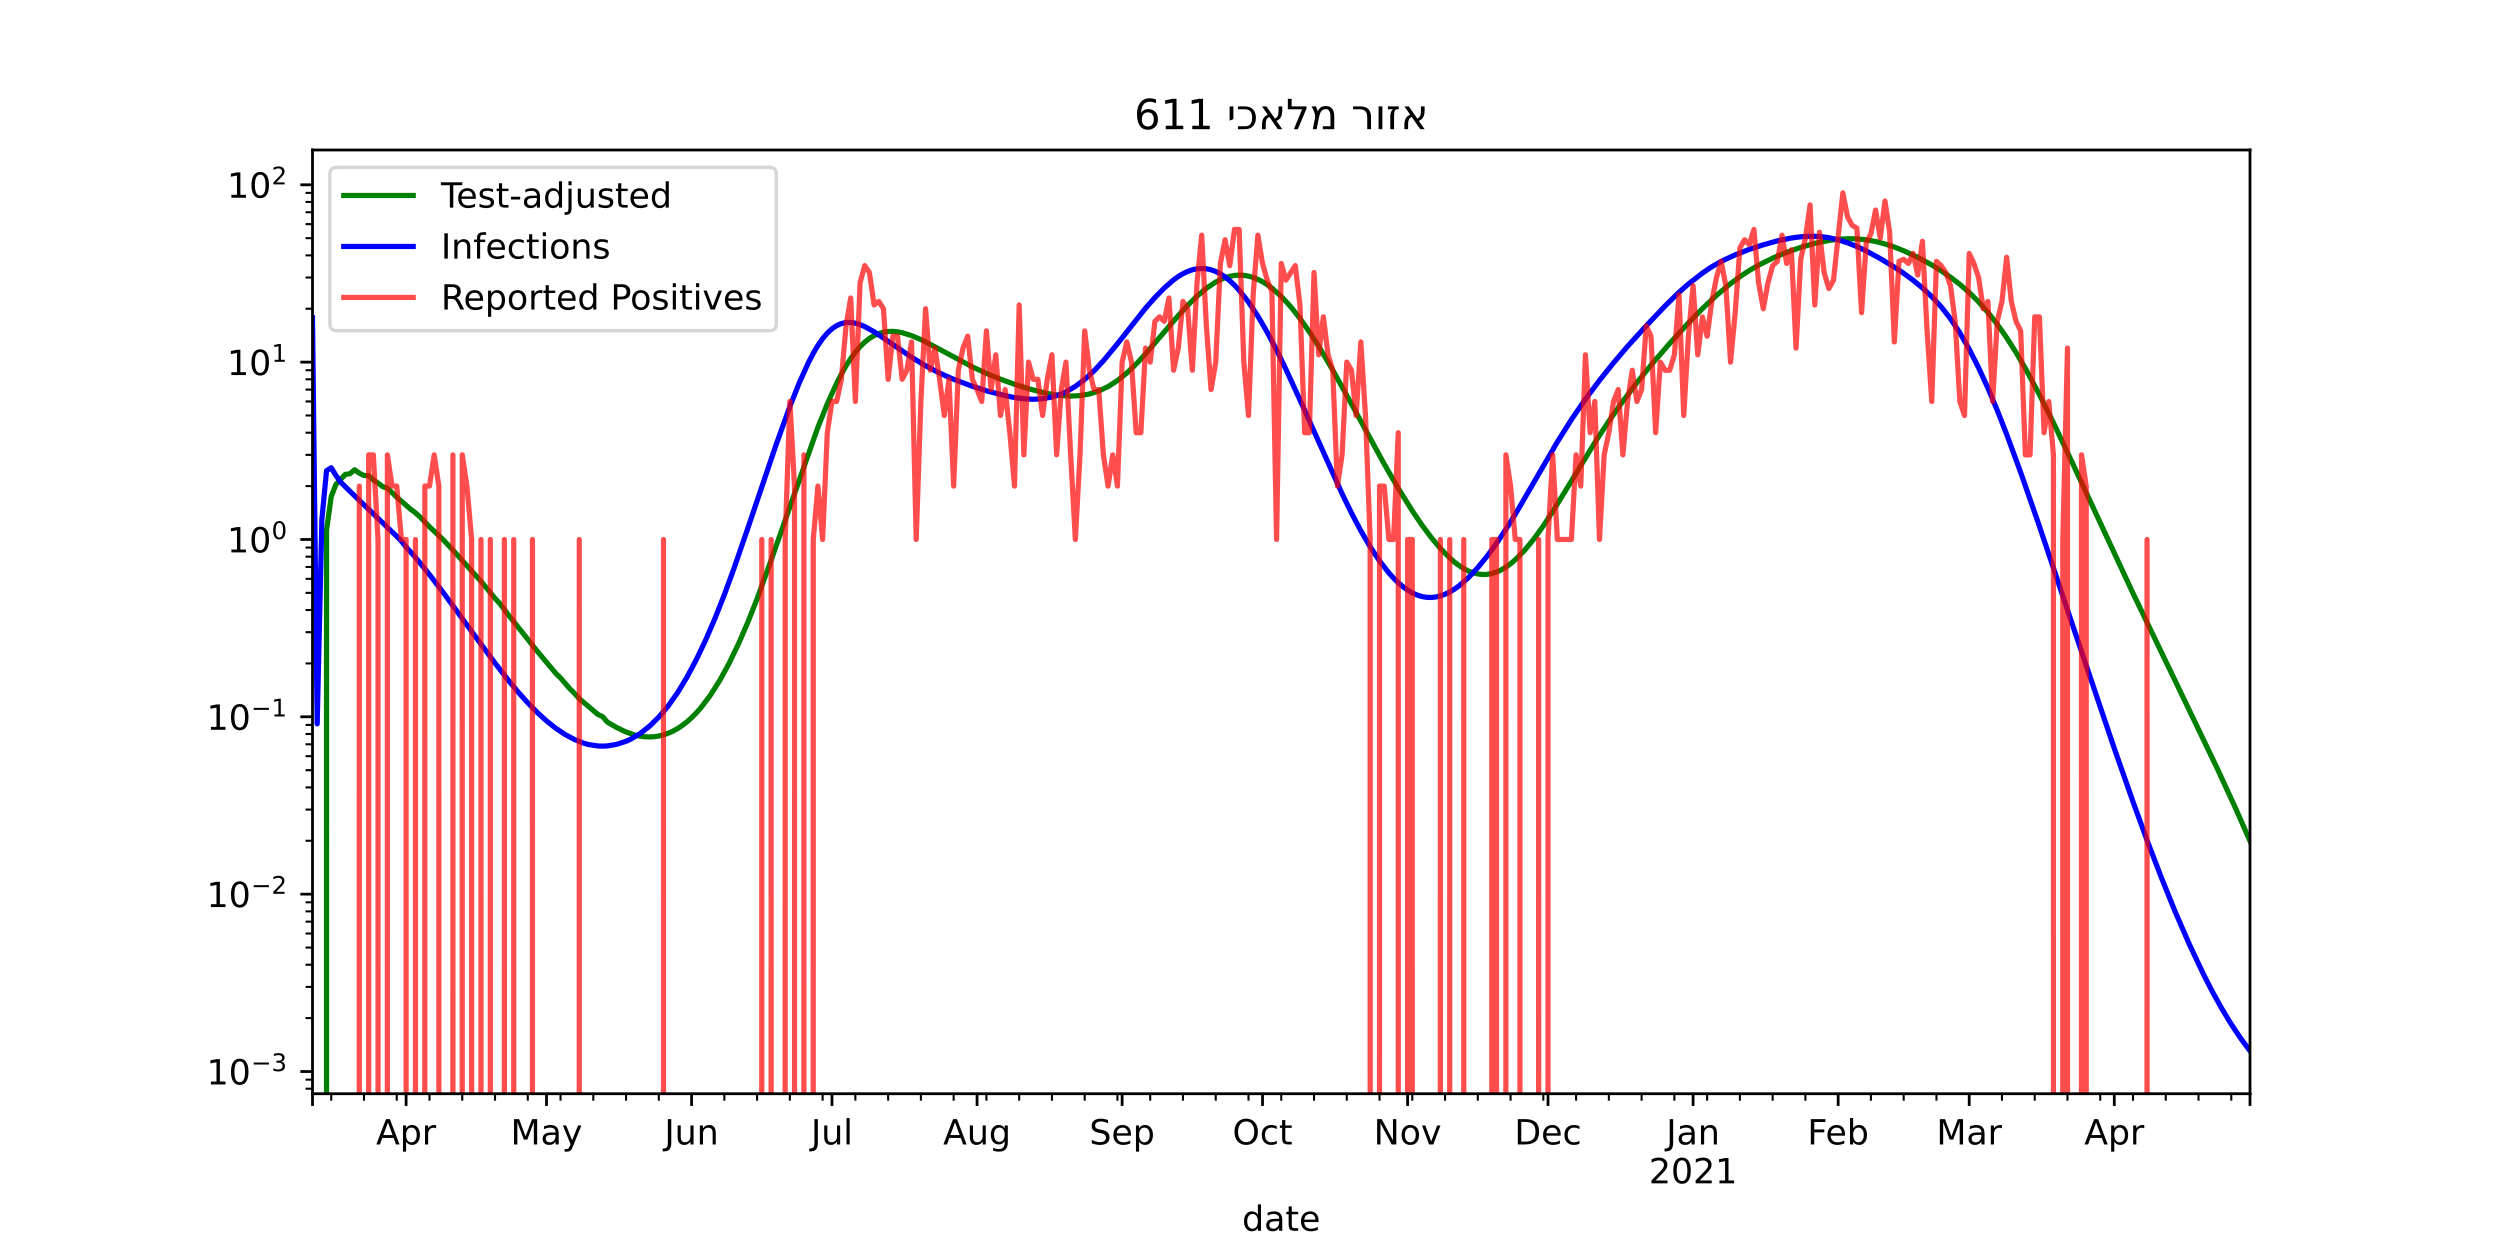<?xml version="1.0" encoding="utf-8" standalone="no"?>
<!DOCTYPE svg PUBLIC "-//W3C//DTD SVG 1.1//EN"
  "http://www.w3.org/Graphics/SVG/1.1/DTD/svg11.dtd">
<!-- Created with matplotlib (https://matplotlib.org/) -->
<svg height="360pt" version="1.1" viewBox="0 0 720 360" width="720pt" xmlns="http://www.w3.org/2000/svg" xmlns:xlink="http://www.w3.org/1999/xlink">
 <defs>
  <style type="text/css">*{stroke-linecap:butt;stroke-linejoin:round;}</style>
 </defs>
 <g id="figure_1">
  <g id="patch_1">
   <path d="M 0 360 
L 720 360 
L 720 0 
L 0 0 
z
" style="fill:#ffffff;"/>
  </g>
  <g id="axes_1">
   <g id="patch_2">
    <path d="M 90 315 
L 648 315 
L 648 43.2 
L 90 43.2 
z
" style="fill:#ffffff;"/>
   </g>
   <g id="matplotlib.axis_1">
    <g id="xtick_1">
     <g id="line2d_1">
      <defs>
       <path d="M 0 0 
L 0 3.5 
" id="m22f2d92f68" style="stroke:#000000;stroke-width:0.8;"/>
      </defs>
      <g>
       <use style="stroke:#000000;stroke-width:0.8;" x="90" xlink:href="#m22f2d92f68" y="315"/>
      </g>
     </g>
    </g>
    <g id="xtick_2">
     <g id="line2d_2">
      <g>
       <use style="stroke:#000000;stroke-width:0.8;" x="116.957" xlink:href="#m22f2d92f68" y="315"/>
      </g>
     </g>
     <g id="text_1">
      <!-- Apr -->
      <g transform="translate(108.307 329.598)scale(0.1 -0.1)">
       <defs>
        <path d="M 34.188 63.188 
L 20.797 26.906 
L 47.609 26.906 
z
M 28.609 72.906 
L 39.797 72.906 
L 67.578 0 
L 57.328 0 
L 50.688 18.703 
L 17.828 18.703 
L 11.188 0 
L 0.781 0 
z
" id="DejaVuSans-65"/>
        <path d="M 18.109 8.203 
L 18.109 -20.797 
L 9.078 -20.797 
L 9.078 54.688 
L 18.109 54.688 
L 18.109 46.391 
Q 20.953 51.266 25.266 53.625 
Q 29.594 56 35.594 56 
Q 45.562 56 51.781 48.094 
Q 58.016 40.188 58.016 27.297 
Q 58.016 14.406 51.781 6.484 
Q 45.562 -1.422 35.594 -1.422 
Q 29.594 -1.422 25.266 0.953 
Q 20.953 3.328 18.109 8.203 
z
M 48.688 27.297 
Q 48.688 37.203 44.609 42.844 
Q 40.531 48.484 33.406 48.484 
Q 26.266 48.484 22.188 42.844 
Q 18.109 37.203 18.109 27.297 
Q 18.109 17.391 22.188 11.75 
Q 26.266 6.109 33.406 6.109 
Q 40.531 6.109 44.609 11.75 
Q 48.688 17.391 48.688 27.297 
z
" id="DejaVuSans-112"/>
        <path d="M 41.109 46.297 
Q 39.594 47.172 37.812 47.578 
Q 36.031 48 33.891 48 
Q 26.266 48 22.188 43.047 
Q 18.109 38.094 18.109 28.812 
L 18.109 0 
L 9.078 0 
L 9.078 54.688 
L 18.109 54.688 
L 18.109 46.188 
Q 20.953 51.172 25.484 53.578 
Q 30.031 56 36.531 56 
Q 37.453 56 38.578 55.875 
Q 39.703 55.766 41.062 55.516 
z
" id="DejaVuSans-114"/>
       </defs>
       <use xlink:href="#DejaVuSans-65"/>
       <use x="68.408" xlink:href="#DejaVuSans-112"/>
       <use x="131.885" xlink:href="#DejaVuSans-114"/>
      </g>
     </g>
    </g>
    <g id="xtick_3">
     <g id="line2d_3">
      <g>
       <use style="stroke:#000000;stroke-width:0.8;" x="157.391" xlink:href="#m22f2d92f68" y="315"/>
      </g>
     </g>
     <g id="text_2">
      <!-- May -->
      <g transform="translate(147.054 329.598)scale(0.1 -0.1)">
       <defs>
        <path d="M 9.812 72.906 
L 24.516 72.906 
L 43.109 23.297 
L 61.812 72.906 
L 76.516 72.906 
L 76.516 0 
L 66.891 0 
L 66.891 64.016 
L 48.094 14.016 
L 38.188 14.016 
L 19.391 64.016 
L 19.391 0 
L 9.812 0 
z
" id="DejaVuSans-77"/>
        <path d="M 34.281 27.484 
Q 23.391 27.484 19.188 25 
Q 14.984 22.516 14.984 16.5 
Q 14.984 11.719 18.141 8.906 
Q 21.297 6.109 26.703 6.109 
Q 34.188 6.109 38.703 11.406 
Q 43.219 16.703 43.219 25.484 
L 43.219 27.484 
z
M 52.203 31.203 
L 52.203 0 
L 43.219 0 
L 43.219 8.297 
Q 40.141 3.328 35.547 0.953 
Q 30.953 -1.422 24.312 -1.422 
Q 15.922 -1.422 10.953 3.297 
Q 6 8.016 6 15.922 
Q 6 25.141 12.172 29.828 
Q 18.359 34.516 30.609 34.516 
L 43.219 34.516 
L 43.219 35.406 
Q 43.219 41.609 39.141 45 
Q 35.062 48.391 27.688 48.391 
Q 23 48.391 18.547 47.266 
Q 14.109 46.141 10.016 43.891 
L 10.016 52.203 
Q 14.938 54.109 19.578 55.047 
Q 24.219 56 28.609 56 
Q 40.484 56 46.344 49.844 
Q 52.203 43.703 52.203 31.203 
z
" id="DejaVuSans-97"/>
        <path d="M 32.172 -5.078 
Q 28.375 -14.844 24.75 -17.812 
Q 21.141 -20.797 15.094 -20.797 
L 7.906 -20.797 
L 7.906 -13.281 
L 13.188 -13.281 
Q 16.891 -13.281 18.938 -11.516 
Q 21 -9.766 23.484 -3.219 
L 25.094 0.875 
L 2.984 54.688 
L 12.5 54.688 
L 29.594 11.922 
L 46.688 54.688 
L 56.203 54.688 
z
" id="DejaVuSans-121"/>
       </defs>
       <use xlink:href="#DejaVuSans-77"/>
       <use x="86.279" xlink:href="#DejaVuSans-97"/>
       <use x="147.559" xlink:href="#DejaVuSans-121"/>
      </g>
     </g>
    </g>
    <g id="xtick_4">
     <g id="line2d_4">
      <g>
       <use style="stroke:#000000;stroke-width:0.8;" x="199.174" xlink:href="#m22f2d92f68" y="315"/>
      </g>
     </g>
     <g id="text_3">
      <!-- Jun -->
      <g transform="translate(191.361 329.598)scale(0.1 -0.1)">
       <defs>
        <path d="M 9.812 72.906 
L 19.672 72.906 
L 19.672 5.078 
Q 19.672 -8.109 14.672 -14.062 
Q 9.672 -20.016 -1.422 -20.016 
L -5.172 -20.016 
L -5.172 -11.719 
L -2.094 -11.719 
Q 4.438 -11.719 7.125 -8.047 
Q 9.812 -4.391 9.812 5.078 
z
" id="DejaVuSans-74"/>
        <path d="M 8.5 21.578 
L 8.5 54.688 
L 17.484 54.688 
L 17.484 21.922 
Q 17.484 14.156 20.5 10.266 
Q 23.531 6.391 29.594 6.391 
Q 36.859 6.391 41.078 11.031 
Q 45.312 15.672 45.312 23.688 
L 45.312 54.688 
L 54.297 54.688 
L 54.297 0 
L 45.312 0 
L 45.312 8.406 
Q 42.047 3.422 37.719 1 
Q 33.406 -1.422 27.688 -1.422 
Q 18.266 -1.422 13.375 4.438 
Q 8.5 10.297 8.5 21.578 
z
M 31.109 56 
z
" id="DejaVuSans-117"/>
        <path d="M 54.891 33.016 
L 54.891 0 
L 45.906 0 
L 45.906 32.719 
Q 45.906 40.484 42.875 44.328 
Q 39.844 48.188 33.797 48.188 
Q 26.516 48.188 22.312 43.547 
Q 18.109 38.922 18.109 30.906 
L 18.109 0 
L 9.078 0 
L 9.078 54.688 
L 18.109 54.688 
L 18.109 46.188 
Q 21.344 51.125 25.703 53.562 
Q 30.078 56 35.797 56 
Q 45.219 56 50.047 50.172 
Q 54.891 44.344 54.891 33.016 
z
" id="DejaVuSans-110"/>
       </defs>
       <use xlink:href="#DejaVuSans-74"/>
       <use x="29.492" xlink:href="#DejaVuSans-117"/>
       <use x="92.871" xlink:href="#DejaVuSans-110"/>
      </g>
     </g>
    </g>
    <g id="xtick_5">
     <g id="line2d_5">
      <g>
       <use style="stroke:#000000;stroke-width:0.8;" x="239.609" xlink:href="#m22f2d92f68" y="315"/>
      </g>
     </g>
     <g id="text_4">
      <!-- Jul -->
      <g transform="translate(233.576 329.598)scale(0.1 -0.1)">
       <defs>
        <path d="M 9.422 75.984 
L 18.406 75.984 
L 18.406 0 
L 9.422 0 
z
" id="DejaVuSans-108"/>
       </defs>
       <use xlink:href="#DejaVuSans-74"/>
       <use x="29.492" xlink:href="#DejaVuSans-117"/>
       <use x="92.871" xlink:href="#DejaVuSans-108"/>
      </g>
     </g>
    </g>
    <g id="xtick_6">
     <g id="line2d_6">
      <g>
       <use style="stroke:#000000;stroke-width:0.8;" x="281.391" xlink:href="#m22f2d92f68" y="315"/>
      </g>
     </g>
     <g id="text_5">
      <!-- Aug -->
      <g transform="translate(271.628 329.598)scale(0.1 -0.1)">
       <defs>
        <path d="M 45.406 27.984 
Q 45.406 37.75 41.375 43.109 
Q 37.359 48.484 30.078 48.484 
Q 22.859 48.484 18.828 43.109 
Q 14.797 37.75 14.797 27.984 
Q 14.797 18.266 18.828 12.891 
Q 22.859 7.516 30.078 7.516 
Q 37.359 7.516 41.375 12.891 
Q 45.406 18.266 45.406 27.984 
z
M 54.391 6.781 
Q 54.391 -7.172 48.188 -13.984 
Q 42 -20.797 29.203 -20.797 
Q 24.469 -20.797 20.266 -20.094 
Q 16.062 -19.391 12.109 -17.922 
L 12.109 -9.188 
Q 16.062 -11.328 19.922 -12.344 
Q 23.781 -13.375 27.781 -13.375 
Q 36.625 -13.375 41.016 -8.766 
Q 45.406 -4.156 45.406 5.172 
L 45.406 9.625 
Q 42.625 4.781 38.281 2.391 
Q 33.938 0 27.875 0 
Q 17.828 0 11.672 7.656 
Q 5.516 15.328 5.516 27.984 
Q 5.516 40.672 11.672 48.328 
Q 17.828 56 27.875 56 
Q 33.938 56 38.281 53.609 
Q 42.625 51.219 45.406 46.391 
L 45.406 54.688 
L 54.391 54.688 
z
" id="DejaVuSans-103"/>
       </defs>
       <use xlink:href="#DejaVuSans-65"/>
       <use x="68.408" xlink:href="#DejaVuSans-117"/>
       <use x="131.787" xlink:href="#DejaVuSans-103"/>
      </g>
     </g>
    </g>
    <g id="xtick_7">
     <g id="line2d_7">
      <g>
       <use style="stroke:#000000;stroke-width:0.8;" x="323.174" xlink:href="#m22f2d92f68" y="315"/>
      </g>
     </g>
     <g id="text_6">
      <!-- Sep -->
      <g transform="translate(313.749 329.598)scale(0.1 -0.1)">
       <defs>
        <path d="M 53.516 70.516 
L 53.516 60.891 
Q 47.906 63.578 42.922 64.891 
Q 37.938 66.219 33.297 66.219 
Q 25.25 66.219 20.875 63.094 
Q 16.5 59.969 16.5 54.203 
Q 16.5 49.359 19.406 46.891 
Q 22.312 44.438 30.422 42.922 
L 36.375 41.703 
Q 47.406 39.594 52.656 34.297 
Q 57.906 29 57.906 20.125 
Q 57.906 9.516 50.797 4.047 
Q 43.703 -1.422 29.984 -1.422 
Q 24.812 -1.422 18.969 -0.25 
Q 13.141 0.922 6.891 3.219 
L 6.891 13.375 
Q 12.891 10.016 18.656 8.297 
Q 24.422 6.594 29.984 6.594 
Q 38.422 6.594 43.016 9.906 
Q 47.609 13.234 47.609 19.391 
Q 47.609 24.75 44.312 27.781 
Q 41.016 30.812 33.5 32.328 
L 27.484 33.5 
Q 16.453 35.688 11.516 40.375 
Q 6.594 45.062 6.594 53.422 
Q 6.594 63.094 13.406 68.656 
Q 20.219 74.219 32.172 74.219 
Q 37.312 74.219 42.625 73.281 
Q 47.953 72.359 53.516 70.516 
z
" id="DejaVuSans-83"/>
        <path d="M 56.203 29.594 
L 56.203 25.203 
L 14.891 25.203 
Q 15.484 15.922 20.484 11.062 
Q 25.484 6.203 34.422 6.203 
Q 39.594 6.203 44.453 7.469 
Q 49.312 8.734 54.109 11.281 
L 54.109 2.781 
Q 49.266 0.734 44.188 -0.344 
Q 39.109 -1.422 33.891 -1.422 
Q 20.797 -1.422 13.156 6.188 
Q 5.516 13.812 5.516 26.812 
Q 5.516 40.234 12.766 48.109 
Q 20.016 56 32.328 56 
Q 43.359 56 49.781 48.891 
Q 56.203 41.797 56.203 29.594 
z
M 47.219 32.234 
Q 47.125 39.594 43.094 43.984 
Q 39.062 48.391 32.422 48.391 
Q 24.906 48.391 20.391 44.141 
Q 15.875 39.891 15.188 32.172 
z
" id="DejaVuSans-101"/>
       </defs>
       <use xlink:href="#DejaVuSans-83"/>
       <use x="63.477" xlink:href="#DejaVuSans-101"/>
       <use x="125" xlink:href="#DejaVuSans-112"/>
      </g>
     </g>
    </g>
    <g id="xtick_8">
     <g id="line2d_8">
      <g>
       <use style="stroke:#000000;stroke-width:0.8;" x="363.609" xlink:href="#m22f2d92f68" y="315"/>
      </g>
     </g>
     <g id="text_7">
      <!-- Oct -->
      <g transform="translate(354.963 329.598)scale(0.1 -0.1)">
       <defs>
        <path d="M 39.406 66.219 
Q 28.656 66.219 22.328 58.203 
Q 16.016 50.203 16.016 36.375 
Q 16.016 22.609 22.328 14.594 
Q 28.656 6.594 39.406 6.594 
Q 50.141 6.594 56.422 14.594 
Q 62.703 22.609 62.703 36.375 
Q 62.703 50.203 56.422 58.203 
Q 50.141 66.219 39.406 66.219 
z
M 39.406 74.219 
Q 54.734 74.219 63.906 63.938 
Q 73.094 53.656 73.094 36.375 
Q 73.094 19.141 63.906 8.859 
Q 54.734 -1.422 39.406 -1.422 
Q 24.031 -1.422 14.812 8.828 
Q 5.609 19.094 5.609 36.375 
Q 5.609 53.656 14.812 63.938 
Q 24.031 74.219 39.406 74.219 
z
" id="DejaVuSans-79"/>
        <path d="M 48.781 52.594 
L 48.781 44.188 
Q 44.969 46.297 41.141 47.344 
Q 37.312 48.391 33.406 48.391 
Q 24.656 48.391 19.812 42.844 
Q 14.984 37.312 14.984 27.297 
Q 14.984 17.281 19.812 11.734 
Q 24.656 6.203 33.406 6.203 
Q 37.312 6.203 41.141 7.25 
Q 44.969 8.297 48.781 10.406 
L 48.781 2.094 
Q 45.016 0.344 40.984 -0.531 
Q 36.969 -1.422 32.422 -1.422 
Q 20.062 -1.422 12.781 6.344 
Q 5.516 14.109 5.516 27.297 
Q 5.516 40.672 12.859 48.328 
Q 20.219 56 33.016 56 
Q 37.156 56 41.109 55.141 
Q 45.062 54.297 48.781 52.594 
z
" id="DejaVuSans-99"/>
        <path d="M 18.312 70.219 
L 18.312 54.688 
L 36.812 54.688 
L 36.812 47.703 
L 18.312 47.703 
L 18.312 18.016 
Q 18.312 11.328 20.141 9.422 
Q 21.969 7.516 27.594 7.516 
L 36.812 7.516 
L 36.812 0 
L 27.594 0 
Q 17.188 0 13.234 3.875 
Q 9.281 7.766 9.281 18.016 
L 9.281 47.703 
L 2.688 47.703 
L 2.688 54.688 
L 9.281 54.688 
L 9.281 70.219 
z
" id="DejaVuSans-116"/>
       </defs>
       <use xlink:href="#DejaVuSans-79"/>
       <use x="78.711" xlink:href="#DejaVuSans-99"/>
       <use x="133.691" xlink:href="#DejaVuSans-116"/>
      </g>
     </g>
    </g>
    <g id="xtick_9">
     <g id="line2d_9">
      <g>
       <use style="stroke:#000000;stroke-width:0.8;" x="405.391" xlink:href="#m22f2d92f68" y="315"/>
      </g>
     </g>
     <g id="text_8">
      <!-- Nov -->
      <g transform="translate(395.632 329.598)scale(0.1 -0.1)">
       <defs>
        <path d="M 9.812 72.906 
L 23.094 72.906 
L 55.422 11.922 
L 55.422 72.906 
L 64.984 72.906 
L 64.984 0 
L 51.703 0 
L 19.391 60.984 
L 19.391 0 
L 9.812 0 
z
" id="DejaVuSans-78"/>
        <path d="M 30.609 48.391 
Q 23.391 48.391 19.188 42.75 
Q 14.984 37.109 14.984 27.297 
Q 14.984 17.484 19.156 11.844 
Q 23.344 6.203 30.609 6.203 
Q 37.797 6.203 41.984 11.859 
Q 46.188 17.531 46.188 27.297 
Q 46.188 37.016 41.984 42.703 
Q 37.797 48.391 30.609 48.391 
z
M 30.609 56 
Q 42.328 56 49.016 48.375 
Q 55.719 40.766 55.719 27.297 
Q 55.719 13.875 49.016 6.219 
Q 42.328 -1.422 30.609 -1.422 
Q 18.844 -1.422 12.172 6.219 
Q 5.516 13.875 5.516 27.297 
Q 5.516 40.766 12.172 48.375 
Q 18.844 56 30.609 56 
z
" id="DejaVuSans-111"/>
        <path d="M 2.984 54.688 
L 12.5 54.688 
L 29.594 8.797 
L 46.688 54.688 
L 56.203 54.688 
L 35.688 0 
L 23.484 0 
z
" id="DejaVuSans-118"/>
       </defs>
       <use xlink:href="#DejaVuSans-78"/>
       <use x="74.805" xlink:href="#DejaVuSans-111"/>
       <use x="135.986" xlink:href="#DejaVuSans-118"/>
      </g>
     </g>
    </g>
    <g id="xtick_10">
     <g id="line2d_10">
      <g>
       <use style="stroke:#000000;stroke-width:0.8;" x="445.826" xlink:href="#m22f2d92f68" y="315"/>
      </g>
     </g>
     <g id="text_9">
      <!-- Dec -->
      <g transform="translate(436.15 329.598)scale(0.1 -0.1)">
       <defs>
        <path d="M 19.672 64.797 
L 19.672 8.109 
L 31.594 8.109 
Q 46.688 8.109 53.688 14.938 
Q 60.688 21.781 60.688 36.531 
Q 60.688 51.172 53.688 57.984 
Q 46.688 64.797 31.594 64.797 
z
M 9.812 72.906 
L 30.078 72.906 
Q 51.266 72.906 61.172 64.094 
Q 71.094 55.281 71.094 36.531 
Q 71.094 17.672 61.125 8.828 
Q 51.172 0 30.078 0 
L 9.812 0 
z
" id="DejaVuSans-68"/>
       </defs>
       <use xlink:href="#DejaVuSans-68"/>
       <use x="77.002" xlink:href="#DejaVuSans-101"/>
       <use x="138.525" xlink:href="#DejaVuSans-99"/>
      </g>
     </g>
    </g>
    <g id="xtick_11">
     <g id="line2d_11">
      <g>
       <use style="stroke:#000000;stroke-width:0.8;" x="487.609" xlink:href="#m22f2d92f68" y="315"/>
      </g>
     </g>
     <g id="text_10">
      <!-- Jan -->
      <g transform="translate(479.901 329.598)scale(0.1 -0.1)">
       <use xlink:href="#DejaVuSans-74"/>
       <use x="29.492" xlink:href="#DejaVuSans-97"/>
       <use x="90.771" xlink:href="#DejaVuSans-110"/>
      </g>
      <!-- 2021 -->
      <g transform="translate(474.884 340.796)scale(0.1 -0.1)">
       <defs>
        <path d="M 19.188 8.297 
L 53.609 8.297 
L 53.609 0 
L 7.328 0 
L 7.328 8.297 
Q 12.938 14.109 22.625 23.891 
Q 32.328 33.688 34.812 36.531 
Q 39.547 41.844 41.422 45.531 
Q 43.312 49.219 43.312 52.781 
Q 43.312 58.594 39.234 62.25 
Q 35.156 65.922 28.609 65.922 
Q 23.969 65.922 18.812 64.312 
Q 13.672 62.703 7.812 59.422 
L 7.812 69.391 
Q 13.766 71.781 18.938 73 
Q 24.125 74.219 28.422 74.219 
Q 39.75 74.219 46.484 68.547 
Q 53.219 62.891 53.219 53.422 
Q 53.219 48.922 51.531 44.891 
Q 49.859 40.875 45.406 35.406 
Q 44.188 33.984 37.641 27.219 
Q 31.109 20.453 19.188 8.297 
z
" id="DejaVuSans-50"/>
        <path d="M 31.781 66.406 
Q 24.172 66.406 20.328 58.906 
Q 16.5 51.422 16.5 36.375 
Q 16.5 21.391 20.328 13.891 
Q 24.172 6.391 31.781 6.391 
Q 39.453 6.391 43.281 13.891 
Q 47.125 21.391 47.125 36.375 
Q 47.125 51.422 43.281 58.906 
Q 39.453 66.406 31.781 66.406 
z
M 31.781 74.219 
Q 44.047 74.219 50.516 64.516 
Q 56.984 54.828 56.984 36.375 
Q 56.984 17.969 50.516 8.266 
Q 44.047 -1.422 31.781 -1.422 
Q 19.531 -1.422 13.062 8.266 
Q 6.594 17.969 6.594 36.375 
Q 6.594 54.828 13.062 64.516 
Q 19.531 74.219 31.781 74.219 
z
" id="DejaVuSans-48"/>
        <path d="M 12.406 8.297 
L 28.516 8.297 
L 28.516 63.922 
L 10.984 60.406 
L 10.984 69.391 
L 28.422 72.906 
L 38.281 72.906 
L 38.281 8.297 
L 54.391 8.297 
L 54.391 0 
L 12.406 0 
z
" id="DejaVuSans-49"/>
       </defs>
       <use xlink:href="#DejaVuSans-50"/>
       <use x="63.623" xlink:href="#DejaVuSans-48"/>
       <use x="127.246" xlink:href="#DejaVuSans-50"/>
       <use x="190.869" xlink:href="#DejaVuSans-49"/>
      </g>
     </g>
    </g>
    <g id="xtick_12">
     <g id="line2d_12">
      <g>
       <use style="stroke:#000000;stroke-width:0.8;" x="529.391" xlink:href="#m22f2d92f68" y="315"/>
      </g>
     </g>
     <g id="text_11">
      <!-- Feb -->
      <g transform="translate(520.54 329.598)scale(0.1 -0.1)">
       <defs>
        <path d="M 9.812 72.906 
L 51.703 72.906 
L 51.703 64.594 
L 19.672 64.594 
L 19.672 43.109 
L 48.578 43.109 
L 48.578 34.812 
L 19.672 34.812 
L 19.672 0 
L 9.812 0 
z
" id="DejaVuSans-70"/>
        <path d="M 48.688 27.297 
Q 48.688 37.203 44.609 42.844 
Q 40.531 48.484 33.406 48.484 
Q 26.266 48.484 22.188 42.844 
Q 18.109 37.203 18.109 27.297 
Q 18.109 17.391 22.188 11.75 
Q 26.266 6.109 33.406 6.109 
Q 40.531 6.109 44.609 11.75 
Q 48.688 17.391 48.688 27.297 
z
M 18.109 46.391 
Q 20.953 51.266 25.266 53.625 
Q 29.594 56 35.594 56 
Q 45.562 56 51.781 48.094 
Q 58.016 40.188 58.016 27.297 
Q 58.016 14.406 51.781 6.484 
Q 45.562 -1.422 35.594 -1.422 
Q 29.594 -1.422 25.266 0.953 
Q 20.953 3.328 18.109 8.203 
L 18.109 0 
L 9.078 0 
L 9.078 75.984 
L 18.109 75.984 
z
" id="DejaVuSans-98"/>
       </defs>
       <use xlink:href="#DejaVuSans-70"/>
       <use x="52.02" xlink:href="#DejaVuSans-101"/>
       <use x="113.543" xlink:href="#DejaVuSans-98"/>
      </g>
     </g>
    </g>
    <g id="xtick_13">
     <g id="line2d_13">
      <g>
       <use style="stroke:#000000;stroke-width:0.8;" x="567.13" xlink:href="#m22f2d92f68" y="315"/>
      </g>
     </g>
     <g id="text_12">
      <!-- Mar -->
      <g transform="translate(557.697 329.598)scale(0.1 -0.1)">
       <use xlink:href="#DejaVuSans-77"/>
       <use x="86.279" xlink:href="#DejaVuSans-97"/>
       <use x="147.559" xlink:href="#DejaVuSans-114"/>
      </g>
     </g>
    </g>
    <g id="xtick_14">
     <g id="line2d_14">
      <g>
       <use style="stroke:#000000;stroke-width:0.8;" x="608.913" xlink:href="#m22f2d92f68" y="315"/>
      </g>
     </g>
     <g id="text_13">
      <!-- Apr -->
      <g transform="translate(600.263 329.598)scale(0.1 -0.1)">
       <use xlink:href="#DejaVuSans-65"/>
       <use x="68.408" xlink:href="#DejaVuSans-112"/>
       <use x="131.885" xlink:href="#DejaVuSans-114"/>
      </g>
     </g>
    </g>
    <g id="xtick_15">
     <g id="line2d_15">
      <g>
       <use style="stroke:#000000;stroke-width:0.8;" x="648" xlink:href="#m22f2d92f68" y="315"/>
      </g>
     </g>
    </g>
    <g id="xtick_16">
     <g id="line2d_16">
      <defs>
       <path d="M 0 0 
L 0 2 
" id="mf4124b3ca4" style="stroke:#000000;stroke-width:0.6;"/>
      </defs>
      <g>
       <use style="stroke:#000000;stroke-width:0.6;" x="95.391" xlink:href="#mf4124b3ca4" y="315"/>
      </g>
     </g>
    </g>
    <g id="xtick_17">
     <g id="line2d_17">
      <g>
       <use style="stroke:#000000;stroke-width:0.6;" x="104.826" xlink:href="#mf4124b3ca4" y="315"/>
      </g>
     </g>
    </g>
    <g id="xtick_18">
     <g id="line2d_18">
      <g>
       <use style="stroke:#000000;stroke-width:0.6;" x="114.261" xlink:href="#mf4124b3ca4" y="315"/>
      </g>
     </g>
    </g>
    <g id="xtick_19">
     <g id="line2d_19">
      <g>
       <use style="stroke:#000000;stroke-width:0.6;" x="123.696" xlink:href="#mf4124b3ca4" y="315"/>
      </g>
     </g>
    </g>
    <g id="xtick_20">
     <g id="line2d_20">
      <g>
       <use style="stroke:#000000;stroke-width:0.6;" x="133.13" xlink:href="#mf4124b3ca4" y="315"/>
      </g>
     </g>
    </g>
    <g id="xtick_21">
     <g id="line2d_21">
      <g>
       <use style="stroke:#000000;stroke-width:0.6;" x="142.565" xlink:href="#mf4124b3ca4" y="315"/>
      </g>
     </g>
    </g>
    <g id="xtick_22">
     <g id="line2d_22">
      <g>
       <use style="stroke:#000000;stroke-width:0.6;" x="152" xlink:href="#mf4124b3ca4" y="315"/>
      </g>
     </g>
    </g>
    <g id="xtick_23">
     <g id="line2d_23">
      <g>
       <use style="stroke:#000000;stroke-width:0.6;" x="161.435" xlink:href="#mf4124b3ca4" y="315"/>
      </g>
     </g>
    </g>
    <g id="xtick_24">
     <g id="line2d_24">
      <g>
       <use style="stroke:#000000;stroke-width:0.6;" x="170.87" xlink:href="#mf4124b3ca4" y="315"/>
      </g>
     </g>
    </g>
    <g id="xtick_25">
     <g id="line2d_25">
      <g>
       <use style="stroke:#000000;stroke-width:0.6;" x="180.304" xlink:href="#mf4124b3ca4" y="315"/>
      </g>
     </g>
    </g>
    <g id="xtick_26">
     <g id="line2d_26">
      <g>
       <use style="stroke:#000000;stroke-width:0.6;" x="189.739" xlink:href="#mf4124b3ca4" y="315"/>
      </g>
     </g>
    </g>
    <g id="xtick_27">
     <g id="line2d_27">
      <g>
       <use style="stroke:#000000;stroke-width:0.6;" x="208.609" xlink:href="#mf4124b3ca4" y="315"/>
      </g>
     </g>
    </g>
    <g id="xtick_28">
     <g id="line2d_28">
      <g>
       <use style="stroke:#000000;stroke-width:0.6;" x="218.043" xlink:href="#mf4124b3ca4" y="315"/>
      </g>
     </g>
    </g>
    <g id="xtick_29">
     <g id="line2d_29">
      <g>
       <use style="stroke:#000000;stroke-width:0.6;" x="227.478" xlink:href="#mf4124b3ca4" y="315"/>
      </g>
     </g>
    </g>
    <g id="xtick_30">
     <g id="line2d_30">
      <g>
       <use style="stroke:#000000;stroke-width:0.6;" x="236.913" xlink:href="#mf4124b3ca4" y="315"/>
      </g>
     </g>
    </g>
    <g id="xtick_31">
     <g id="line2d_31">
      <g>
       <use style="stroke:#000000;stroke-width:0.6;" x="246.348" xlink:href="#mf4124b3ca4" y="315"/>
      </g>
     </g>
    </g>
    <g id="xtick_32">
     <g id="line2d_32">
      <g>
       <use style="stroke:#000000;stroke-width:0.6;" x="255.783" xlink:href="#mf4124b3ca4" y="315"/>
      </g>
     </g>
    </g>
    <g id="xtick_33">
     <g id="line2d_33">
      <g>
       <use style="stroke:#000000;stroke-width:0.6;" x="265.217" xlink:href="#mf4124b3ca4" y="315"/>
      </g>
     </g>
    </g>
    <g id="xtick_34">
     <g id="line2d_34">
      <g>
       <use style="stroke:#000000;stroke-width:0.6;" x="274.652" xlink:href="#mf4124b3ca4" y="315"/>
      </g>
     </g>
    </g>
    <g id="xtick_35">
     <g id="line2d_35">
      <g>
       <use style="stroke:#000000;stroke-width:0.6;" x="284.087" xlink:href="#mf4124b3ca4" y="315"/>
      </g>
     </g>
    </g>
    <g id="xtick_36">
     <g id="line2d_36">
      <g>
       <use style="stroke:#000000;stroke-width:0.6;" x="293.522" xlink:href="#mf4124b3ca4" y="315"/>
      </g>
     </g>
    </g>
    <g id="xtick_37">
     <g id="line2d_37">
      <g>
       <use style="stroke:#000000;stroke-width:0.6;" x="302.957" xlink:href="#mf4124b3ca4" y="315"/>
      </g>
     </g>
    </g>
    <g id="xtick_38">
     <g id="line2d_38">
      <g>
       <use style="stroke:#000000;stroke-width:0.6;" x="312.391" xlink:href="#mf4124b3ca4" y="315"/>
      </g>
     </g>
    </g>
    <g id="xtick_39">
     <g id="line2d_39">
      <g>
       <use style="stroke:#000000;stroke-width:0.6;" x="321.826" xlink:href="#mf4124b3ca4" y="315"/>
      </g>
     </g>
    </g>
    <g id="xtick_40">
     <g id="line2d_40">
      <g>
       <use style="stroke:#000000;stroke-width:0.6;" x="331.261" xlink:href="#mf4124b3ca4" y="315"/>
      </g>
     </g>
    </g>
    <g id="xtick_41">
     <g id="line2d_41">
      <g>
       <use style="stroke:#000000;stroke-width:0.6;" x="340.696" xlink:href="#mf4124b3ca4" y="315"/>
      </g>
     </g>
    </g>
    <g id="xtick_42">
     <g id="line2d_42">
      <g>
       <use style="stroke:#000000;stroke-width:0.6;" x="350.13" xlink:href="#mf4124b3ca4" y="315"/>
      </g>
     </g>
    </g>
    <g id="xtick_43">
     <g id="line2d_43">
      <g>
       <use style="stroke:#000000;stroke-width:0.6;" x="359.565" xlink:href="#mf4124b3ca4" y="315"/>
      </g>
     </g>
    </g>
    <g id="xtick_44">
     <g id="line2d_44">
      <g>
       <use style="stroke:#000000;stroke-width:0.6;" x="369" xlink:href="#mf4124b3ca4" y="315"/>
      </g>
     </g>
    </g>
    <g id="xtick_45">
     <g id="line2d_45">
      <g>
       <use style="stroke:#000000;stroke-width:0.6;" x="378.435" xlink:href="#mf4124b3ca4" y="315"/>
      </g>
     </g>
    </g>
    <g id="xtick_46">
     <g id="line2d_46">
      <g>
       <use style="stroke:#000000;stroke-width:0.6;" x="387.87" xlink:href="#mf4124b3ca4" y="315"/>
      </g>
     </g>
    </g>
    <g id="xtick_47">
     <g id="line2d_47">
      <g>
       <use style="stroke:#000000;stroke-width:0.6;" x="397.304" xlink:href="#mf4124b3ca4" y="315"/>
      </g>
     </g>
    </g>
    <g id="xtick_48">
     <g id="line2d_48">
      <g>
       <use style="stroke:#000000;stroke-width:0.6;" x="406.739" xlink:href="#mf4124b3ca4" y="315"/>
      </g>
     </g>
    </g>
    <g id="xtick_49">
     <g id="line2d_49">
      <g>
       <use style="stroke:#000000;stroke-width:0.6;" x="416.174" xlink:href="#mf4124b3ca4" y="315"/>
      </g>
     </g>
    </g>
    <g id="xtick_50">
     <g id="line2d_50">
      <g>
       <use style="stroke:#000000;stroke-width:0.6;" x="425.609" xlink:href="#mf4124b3ca4" y="315"/>
      </g>
     </g>
    </g>
    <g id="xtick_51">
     <g id="line2d_51">
      <g>
       <use style="stroke:#000000;stroke-width:0.6;" x="435.043" xlink:href="#mf4124b3ca4" y="315"/>
      </g>
     </g>
    </g>
    <g id="xtick_52">
     <g id="line2d_52">
      <g>
       <use style="stroke:#000000;stroke-width:0.6;" x="444.478" xlink:href="#mf4124b3ca4" y="315"/>
      </g>
     </g>
    </g>
    <g id="xtick_53">
     <g id="line2d_53">
      <g>
       <use style="stroke:#000000;stroke-width:0.6;" x="453.913" xlink:href="#mf4124b3ca4" y="315"/>
      </g>
     </g>
    </g>
    <g id="xtick_54">
     <g id="line2d_54">
      <g>
       <use style="stroke:#000000;stroke-width:0.6;" x="463.348" xlink:href="#mf4124b3ca4" y="315"/>
      </g>
     </g>
    </g>
    <g id="xtick_55">
     <g id="line2d_55">
      <g>
       <use style="stroke:#000000;stroke-width:0.6;" x="472.783" xlink:href="#mf4124b3ca4" y="315"/>
      </g>
     </g>
    </g>
    <g id="xtick_56">
     <g id="line2d_56">
      <g>
       <use style="stroke:#000000;stroke-width:0.6;" x="482.217" xlink:href="#mf4124b3ca4" y="315"/>
      </g>
     </g>
    </g>
    <g id="xtick_57">
     <g id="line2d_57">
      <g>
       <use style="stroke:#000000;stroke-width:0.6;" x="491.652" xlink:href="#mf4124b3ca4" y="315"/>
      </g>
     </g>
    </g>
    <g id="xtick_58">
     <g id="line2d_58">
      <g>
       <use style="stroke:#000000;stroke-width:0.6;" x="501.087" xlink:href="#mf4124b3ca4" y="315"/>
      </g>
     </g>
    </g>
    <g id="xtick_59">
     <g id="line2d_59">
      <g>
       <use style="stroke:#000000;stroke-width:0.6;" x="510.522" xlink:href="#mf4124b3ca4" y="315"/>
      </g>
     </g>
    </g>
    <g id="xtick_60">
     <g id="line2d_60">
      <g>
       <use style="stroke:#000000;stroke-width:0.6;" x="519.957" xlink:href="#mf4124b3ca4" y="315"/>
      </g>
     </g>
    </g>
    <g id="xtick_61">
     <g id="line2d_61">
      <g>
       <use style="stroke:#000000;stroke-width:0.6;" x="538.826" xlink:href="#mf4124b3ca4" y="315"/>
      </g>
     </g>
    </g>
    <g id="xtick_62">
     <g id="line2d_62">
      <g>
       <use style="stroke:#000000;stroke-width:0.6;" x="548.261" xlink:href="#mf4124b3ca4" y="315"/>
      </g>
     </g>
    </g>
    <g id="xtick_63">
     <g id="line2d_63">
      <g>
       <use style="stroke:#000000;stroke-width:0.6;" x="557.696" xlink:href="#mf4124b3ca4" y="315"/>
      </g>
     </g>
    </g>
    <g id="xtick_64">
     <g id="line2d_64">
      <g>
       <use style="stroke:#000000;stroke-width:0.6;" x="576.565" xlink:href="#mf4124b3ca4" y="315"/>
      </g>
     </g>
    </g>
    <g id="xtick_65">
     <g id="line2d_65">
      <g>
       <use style="stroke:#000000;stroke-width:0.6;" x="586" xlink:href="#mf4124b3ca4" y="315"/>
      </g>
     </g>
    </g>
    <g id="xtick_66">
     <g id="line2d_66">
      <g>
       <use style="stroke:#000000;stroke-width:0.6;" x="595.435" xlink:href="#mf4124b3ca4" y="315"/>
      </g>
     </g>
    </g>
    <g id="xtick_67">
     <g id="line2d_67">
      <g>
       <use style="stroke:#000000;stroke-width:0.6;" x="604.87" xlink:href="#mf4124b3ca4" y="315"/>
      </g>
     </g>
    </g>
    <g id="xtick_68">
     <g id="line2d_68">
      <g>
       <use style="stroke:#000000;stroke-width:0.6;" x="614.304" xlink:href="#mf4124b3ca4" y="315"/>
      </g>
     </g>
    </g>
    <g id="xtick_69">
     <g id="line2d_69">
      <g>
       <use style="stroke:#000000;stroke-width:0.6;" x="623.739" xlink:href="#mf4124b3ca4" y="315"/>
      </g>
     </g>
    </g>
    <g id="xtick_70">
     <g id="line2d_70">
      <g>
       <use style="stroke:#000000;stroke-width:0.6;" x="633.174" xlink:href="#mf4124b3ca4" y="315"/>
      </g>
     </g>
    </g>
    <g id="xtick_71">
     <g id="line2d_71">
      <g>
       <use style="stroke:#000000;stroke-width:0.6;" x="642.609" xlink:href="#mf4124b3ca4" y="315"/>
      </g>
     </g>
    </g>
    <g id="text_14">
     <!-- date -->
     <g transform="translate(357.725 354.474)scale(0.1 -0.1)">
      <defs>
       <path d="M 45.406 46.391 
L 45.406 75.984 
L 54.391 75.984 
L 54.391 0 
L 45.406 0 
L 45.406 8.203 
Q 42.578 3.328 38.25 0.953 
Q 33.938 -1.422 27.875 -1.422 
Q 17.969 -1.422 11.734 6.484 
Q 5.516 14.406 5.516 27.297 
Q 5.516 40.188 11.734 48.094 
Q 17.969 56 27.875 56 
Q 33.938 56 38.25 53.625 
Q 42.578 51.266 45.406 46.391 
z
M 14.797 27.297 
Q 14.797 17.391 18.875 11.75 
Q 22.953 6.109 30.078 6.109 
Q 37.203 6.109 41.297 11.75 
Q 45.406 17.391 45.406 27.297 
Q 45.406 37.203 41.297 42.844 
Q 37.203 48.484 30.078 48.484 
Q 22.953 48.484 18.875 42.844 
Q 14.797 37.203 14.797 27.297 
z
" id="DejaVuSans-100"/>
      </defs>
      <use xlink:href="#DejaVuSans-100"/>
      <use x="63.477" xlink:href="#DejaVuSans-97"/>
      <use x="124.756" xlink:href="#DejaVuSans-116"/>
      <use x="163.965" xlink:href="#DejaVuSans-101"/>
     </g>
    </g>
   </g>
   <g id="matplotlib.axis_2">
    <g id="ytick_1">
     <g id="line2d_72">
      <defs>
       <path d="M 0 0 
L -3.5 0 
" id="m1640e49241" style="stroke:#000000;stroke-width:0.8;"/>
      </defs>
      <g>
       <use style="stroke:#000000;stroke-width:0.8;" x="90" xlink:href="#m1640e49241" y="308.595"/>
      </g>
     </g>
     <g id="text_15">
      <!-- $\mathdefault{10^{-3}}$ -->
      <g transform="translate(59.5 312.394)scale(0.1 -0.1)">
       <defs>
        <path d="M 10.594 35.5 
L 73.188 35.5 
L 73.188 27.203 
L 10.594 27.203 
z
" id="DejaVuSans-8722"/>
        <path d="M 40.578 39.312 
Q 47.656 37.797 51.625 33 
Q 55.609 28.219 55.609 21.188 
Q 55.609 10.406 48.188 4.484 
Q 40.766 -1.422 27.094 -1.422 
Q 22.516 -1.422 17.656 -0.516 
Q 12.797 0.391 7.625 2.203 
L 7.625 11.719 
Q 11.719 9.328 16.594 8.109 
Q 21.484 6.891 26.812 6.891 
Q 36.078 6.891 40.938 10.547 
Q 45.797 14.203 45.797 21.188 
Q 45.797 27.641 41.281 31.266 
Q 36.766 34.906 28.719 34.906 
L 20.219 34.906 
L 20.219 43.016 
L 29.109 43.016 
Q 36.375 43.016 40.234 45.922 
Q 44.094 48.828 44.094 54.297 
Q 44.094 59.906 40.109 62.906 
Q 36.141 65.922 28.719 65.922 
Q 24.656 65.922 20.016 65.031 
Q 15.375 64.156 9.812 62.312 
L 9.812 71.094 
Q 15.438 72.656 20.344 73.438 
Q 25.25 74.219 29.594 74.219 
Q 40.828 74.219 47.359 69.109 
Q 53.906 64.016 53.906 55.328 
Q 53.906 49.266 50.438 45.094 
Q 46.969 40.922 40.578 39.312 
z
" id="DejaVuSans-51"/>
       </defs>
       <use transform="translate(0 0.766)" xlink:href="#DejaVuSans-49"/>
       <use transform="translate(63.623 0.766)" xlink:href="#DejaVuSans-48"/>
       <use transform="translate(128.203 39.047)scale(0.7)" xlink:href="#DejaVuSans-8722"/>
       <use transform="translate(186.855 39.047)scale(0.7)" xlink:href="#DejaVuSans-51"/>
      </g>
     </g>
    </g>
    <g id="ytick_2">
     <g id="line2d_73">
      <g>
       <use style="stroke:#000000;stroke-width:0.8;" x="90" xlink:href="#m1640e49241" y="257.519"/>
      </g>
     </g>
     <g id="text_16">
      <!-- $\mathdefault{10^{-2}}$ -->
      <g transform="translate(59.5 261.318)scale(0.1 -0.1)">
       <use transform="translate(0 0.766)" xlink:href="#DejaVuSans-49"/>
       <use transform="translate(63.623 0.766)" xlink:href="#DejaVuSans-48"/>
       <use transform="translate(128.203 39.047)scale(0.7)" xlink:href="#DejaVuSans-8722"/>
       <use transform="translate(186.855 39.047)scale(0.7)" xlink:href="#DejaVuSans-50"/>
      </g>
     </g>
    </g>
    <g id="ytick_3">
     <g id="line2d_74">
      <g>
       <use style="stroke:#000000;stroke-width:0.8;" x="90" xlink:href="#m1640e49241" y="206.444"/>
      </g>
     </g>
     <g id="text_17">
      <!-- $\mathdefault{10^{-1}}$ -->
      <g transform="translate(59.5 210.243)scale(0.1 -0.1)">
       <use transform="translate(0 0.684)" xlink:href="#DejaVuSans-49"/>
       <use transform="translate(63.623 0.684)" xlink:href="#DejaVuSans-48"/>
       <use transform="translate(128.203 38.966)scale(0.7)" xlink:href="#DejaVuSans-8722"/>
       <use transform="translate(186.855 38.966)scale(0.7)" xlink:href="#DejaVuSans-49"/>
      </g>
     </g>
    </g>
    <g id="ytick_4">
     <g id="line2d_75">
      <g>
       <use style="stroke:#000000;stroke-width:0.8;" x="90" xlink:href="#m1640e49241" y="155.368"/>
      </g>
     </g>
     <g id="text_18">
      <!-- $\mathdefault{10^{0}}$ -->
      <g transform="translate(65.4 159.168)scale(0.1 -0.1)">
       <use transform="translate(0 0.766)" xlink:href="#DejaVuSans-49"/>
       <use transform="translate(63.623 0.766)" xlink:href="#DejaVuSans-48"/>
       <use transform="translate(128.203 39.047)scale(0.7)" xlink:href="#DejaVuSans-48"/>
      </g>
     </g>
    </g>
    <g id="ytick_5">
     <g id="line2d_76">
      <g>
       <use style="stroke:#000000;stroke-width:0.8;" x="90" xlink:href="#m1640e49241" y="104.293"/>
      </g>
     </g>
     <g id="text_19">
      <!-- $\mathdefault{10^{1}}$ -->
      <g transform="translate(65.4 108.092)scale(0.1 -0.1)">
       <use transform="translate(0 0.684)" xlink:href="#DejaVuSans-49"/>
       <use transform="translate(63.623 0.684)" xlink:href="#DejaVuSans-48"/>
       <use transform="translate(128.203 38.966)scale(0.7)" xlink:href="#DejaVuSans-49"/>
      </g>
     </g>
    </g>
    <g id="ytick_6">
     <g id="line2d_77">
      <g>
       <use style="stroke:#000000;stroke-width:0.8;" x="90" xlink:href="#m1640e49241" y="53.217"/>
      </g>
     </g>
     <g id="text_20">
      <!-- $\mathdefault{10^{2}}$ -->
      <g transform="translate(65.4 57.017)scale(0.1 -0.1)">
       <use transform="translate(0 0.766)" xlink:href="#DejaVuSans-49"/>
       <use transform="translate(63.623 0.766)" xlink:href="#DejaVuSans-48"/>
       <use transform="translate(128.203 39.047)scale(0.7)" xlink:href="#DejaVuSans-50"/>
      </g>
     </g>
    </g>
    <g id="ytick_7">
     <g id="line2d_78">
      <defs>
       <path d="M 0 0 
L -2 0 
" id="m402acdef0c" style="stroke:#000000;stroke-width:0.6;"/>
      </defs>
      <g>
       <use style="stroke:#000000;stroke-width:0.6;" x="90" xlink:href="#m402acdef0c" y="313.544"/>
      </g>
     </g>
    </g>
    <g id="ytick_8">
     <g id="line2d_79">
      <g>
       <use style="stroke:#000000;stroke-width:0.6;" x="90" xlink:href="#m402acdef0c" y="310.932"/>
      </g>
     </g>
    </g>
    <g id="ytick_9">
     <g id="line2d_80">
      <g>
       <use style="stroke:#000000;stroke-width:0.6;" x="90" xlink:href="#m402acdef0c" y="293.219"/>
      </g>
     </g>
    </g>
    <g id="ytick_10">
     <g id="line2d_81">
      <g>
       <use style="stroke:#000000;stroke-width:0.6;" x="90" xlink:href="#m402acdef0c" y="284.226"/>
      </g>
     </g>
    </g>
    <g id="ytick_11">
     <g id="line2d_82">
      <g>
       <use style="stroke:#000000;stroke-width:0.6;" x="90" xlink:href="#m402acdef0c" y="277.844"/>
      </g>
     </g>
    </g>
    <g id="ytick_12">
     <g id="line2d_83">
      <g>
       <use style="stroke:#000000;stroke-width:0.6;" x="90" xlink:href="#m402acdef0c" y="272.895"/>
      </g>
     </g>
    </g>
    <g id="ytick_13">
     <g id="line2d_84">
      <g>
       <use style="stroke:#000000;stroke-width:0.6;" x="90" xlink:href="#m402acdef0c" y="268.85"/>
      </g>
     </g>
    </g>
    <g id="ytick_14">
     <g id="line2d_85">
      <g>
       <use style="stroke:#000000;stroke-width:0.6;" x="90" xlink:href="#m402acdef0c" y="265.431"/>
      </g>
     </g>
    </g>
    <g id="ytick_15">
     <g id="line2d_86">
      <g>
       <use style="stroke:#000000;stroke-width:0.6;" x="90" xlink:href="#m402acdef0c" y="262.469"/>
      </g>
     </g>
    </g>
    <g id="ytick_16">
     <g id="line2d_87">
      <g>
       <use style="stroke:#000000;stroke-width:0.6;" x="90" xlink:href="#m402acdef0c" y="259.856"/>
      </g>
     </g>
    </g>
    <g id="ytick_17">
     <g id="line2d_88">
      <g>
       <use style="stroke:#000000;stroke-width:0.6;" x="90" xlink:href="#m402acdef0c" y="242.144"/>
      </g>
     </g>
    </g>
    <g id="ytick_18">
     <g id="line2d_89">
      <g>
       <use style="stroke:#000000;stroke-width:0.6;" x="90" xlink:href="#m402acdef0c" y="233.15"/>
      </g>
     </g>
    </g>
    <g id="ytick_19">
     <g id="line2d_90">
      <g>
       <use style="stroke:#000000;stroke-width:0.6;" x="90" xlink:href="#m402acdef0c" y="226.769"/>
      </g>
     </g>
    </g>
    <g id="ytick_20">
     <g id="line2d_91">
      <g>
       <use style="stroke:#000000;stroke-width:0.6;" x="90" xlink:href="#m402acdef0c" y="221.819"/>
      </g>
     </g>
    </g>
    <g id="ytick_21">
     <g id="line2d_92">
      <g>
       <use style="stroke:#000000;stroke-width:0.6;" x="90" xlink:href="#m402acdef0c" y="217.775"/>
      </g>
     </g>
    </g>
    <g id="ytick_22">
     <g id="line2d_93">
      <g>
       <use style="stroke:#000000;stroke-width:0.6;" x="90" xlink:href="#m402acdef0c" y="214.356"/>
      </g>
     </g>
    </g>
    <g id="ytick_23">
     <g id="line2d_94">
      <g>
       <use style="stroke:#000000;stroke-width:0.6;" x="90" xlink:href="#m402acdef0c" y="211.394"/>
      </g>
     </g>
    </g>
    <g id="ytick_24">
     <g id="line2d_95">
      <g>
       <use style="stroke:#000000;stroke-width:0.6;" x="90" xlink:href="#m402acdef0c" y="208.781"/>
      </g>
     </g>
    </g>
    <g id="ytick_25">
     <g id="line2d_96">
      <g>
       <use style="stroke:#000000;stroke-width:0.6;" x="90" xlink:href="#m402acdef0c" y="191.069"/>
      </g>
     </g>
    </g>
    <g id="ytick_26">
     <g id="line2d_97">
      <g>
       <use style="stroke:#000000;stroke-width:0.6;" x="90" xlink:href="#m402acdef0c" y="182.075"/>
      </g>
     </g>
    </g>
    <g id="ytick_27">
     <g id="line2d_98">
      <g>
       <use style="stroke:#000000;stroke-width:0.6;" x="90" xlink:href="#m402acdef0c" y="175.693"/>
      </g>
     </g>
    </g>
    <g id="ytick_28">
     <g id="line2d_99">
      <g>
       <use style="stroke:#000000;stroke-width:0.6;" x="90" xlink:href="#m402acdef0c" y="170.744"/>
      </g>
     </g>
    </g>
    <g id="ytick_29">
     <g id="line2d_100">
      <g>
       <use style="stroke:#000000;stroke-width:0.6;" x="90" xlink:href="#m402acdef0c" y="166.699"/>
      </g>
     </g>
    </g>
    <g id="ytick_30">
     <g id="line2d_101">
      <g>
       <use style="stroke:#000000;stroke-width:0.6;" x="90" xlink:href="#m402acdef0c" y="163.28"/>
      </g>
     </g>
    </g>
    <g id="ytick_31">
     <g id="line2d_102">
      <g>
       <use style="stroke:#000000;stroke-width:0.6;" x="90" xlink:href="#m402acdef0c" y="160.318"/>
      </g>
     </g>
    </g>
    <g id="ytick_32">
     <g id="line2d_103">
      <g>
       <use style="stroke:#000000;stroke-width:0.6;" x="90" xlink:href="#m402acdef0c" y="157.705"/>
      </g>
     </g>
    </g>
    <g id="ytick_33">
     <g id="line2d_104">
      <g>
       <use style="stroke:#000000;stroke-width:0.6;" x="90" xlink:href="#m402acdef0c" y="139.993"/>
      </g>
     </g>
    </g>
    <g id="ytick_34">
     <g id="line2d_105">
      <g>
       <use style="stroke:#000000;stroke-width:0.6;" x="90" xlink:href="#m402acdef0c" y="130.999"/>
      </g>
     </g>
    </g>
    <g id="ytick_35">
     <g id="line2d_106">
      <g>
       <use style="stroke:#000000;stroke-width:0.6;" x="90" xlink:href="#m402acdef0c" y="124.618"/>
      </g>
     </g>
    </g>
    <g id="ytick_36">
     <g id="line2d_107">
      <g>
       <use style="stroke:#000000;stroke-width:0.6;" x="90" xlink:href="#m402acdef0c" y="119.668"/>
      </g>
     </g>
    </g>
    <g id="ytick_37">
     <g id="line2d_108">
      <g>
       <use style="stroke:#000000;stroke-width:0.6;" x="90" xlink:href="#m402acdef0c" y="115.624"/>
      </g>
     </g>
    </g>
    <g id="ytick_38">
     <g id="line2d_109">
      <g>
       <use style="stroke:#000000;stroke-width:0.6;" x="90" xlink:href="#m402acdef0c" y="112.205"/>
      </g>
     </g>
    </g>
    <g id="ytick_39">
     <g id="line2d_110">
      <g>
       <use style="stroke:#000000;stroke-width:0.6;" x="90" xlink:href="#m402acdef0c" y="109.243"/>
      </g>
     </g>
    </g>
    <g id="ytick_40">
     <g id="line2d_111">
      <g>
       <use style="stroke:#000000;stroke-width:0.6;" x="90" xlink:href="#m402acdef0c" y="106.63"/>
      </g>
     </g>
    </g>
    <g id="ytick_41">
     <g id="line2d_112">
      <g>
       <use style="stroke:#000000;stroke-width:0.6;" x="90" xlink:href="#m402acdef0c" y="88.918"/>
      </g>
     </g>
    </g>
    <g id="ytick_42">
     <g id="line2d_113">
      <g>
       <use style="stroke:#000000;stroke-width:0.6;" x="90" xlink:href="#m402acdef0c" y="79.924"/>
      </g>
     </g>
    </g>
    <g id="ytick_43">
     <g id="line2d_114">
      <g>
       <use style="stroke:#000000;stroke-width:0.6;" x="90" xlink:href="#m402acdef0c" y="73.542"/>
      </g>
     </g>
    </g>
    <g id="ytick_44">
     <g id="line2d_115">
      <g>
       <use style="stroke:#000000;stroke-width:0.6;" x="90" xlink:href="#m402acdef0c" y="68.593"/>
      </g>
     </g>
    </g>
    <g id="ytick_45">
     <g id="line2d_116">
      <g>
       <use style="stroke:#000000;stroke-width:0.6;" x="90" xlink:href="#m402acdef0c" y="64.548"/>
      </g>
     </g>
    </g>
    <g id="ytick_46">
     <g id="line2d_117">
      <g>
       <use style="stroke:#000000;stroke-width:0.6;" x="90" xlink:href="#m402acdef0c" y="61.129"/>
      </g>
     </g>
    </g>
    <g id="ytick_47">
     <g id="line2d_118">
      <g>
       <use style="stroke:#000000;stroke-width:0.6;" x="90" xlink:href="#m402acdef0c" y="58.167"/>
      </g>
     </g>
    </g>
    <g id="ytick_48">
     <g id="line2d_119">
      <g>
       <use style="stroke:#000000;stroke-width:0.6;" x="90" xlink:href="#m402acdef0c" y="55.555"/>
      </g>
     </g>
    </g>
   </g>
   <g id="line2d_120">
    <path clip-path="url(#p0c440855c1)" d="M 94.038 361 
L 94.043 152.715 
L 95.391 143.004 
L 96.739 139.542 
L 99.435 136.642 
L 100.783 136.426 
L 102.13 135.295 
L 103.478 136.266 
L 104.826 136.957 
L 106.174 136.99 
L 107.522 138.25 
L 108.87 139.102 
L 110.217 140.17 
L 111.565 140.562 
L 114.261 143.197 
L 118.304 146.699 
L 119.652 147.699 
L 121 148.919 
L 123.696 151.729 
L 126.391 154.261 
L 127.739 155.54 
L 130.435 158.432 
L 138.522 167.421 
L 142.565 172.319 
L 143.913 173.785 
L 146.609 177.34 
L 154.696 187.504 
L 157.391 190.739 
L 160.087 193.937 
L 161.435 195.253 
L 164.13 198.385 
L 165.478 199.705 
L 166.826 201.226 
L 172.217 205.77 
L 173.565 206.398 
L 174.913 207.97 
L 177.609 209.524 
L 180.304 210.832 
L 183 211.731 
L 184.348 212.016 
L 185.696 212.186 
L 187.043 212.238 
L 188.391 212.168 
L 189.739 211.971 
L 191.087 211.643 
L 192.435 211.179 
L 193.783 210.577 
L 195.13 209.832 
L 196.478 208.941 
L 197.826 207.898 
L 199.174 206.699 
L 200.522 205.338 
L 201.87 203.81 
L 204.565 200.249 
L 207.261 196.01 
L 209.957 191.089 
L 212.652 185.5 
L 215.348 179.265 
L 218.043 172.437 
L 222.087 161.332 
L 235.565 123.023 
L 238.261 116.324 
L 240.957 110.382 
L 242.304 107.754 
L 243.652 105.379 
L 245 103.266 
L 246.348 101.421 
L 247.696 99.844 
L 249.043 98.531 
L 250.391 97.471 
L 251.739 96.653 
L 253.087 96.06 
L 254.435 95.673 
L 255.783 95.475 
L 257.13 95.447 
L 258.478 95.569 
L 259.826 95.822 
L 262.522 96.652 
L 265.217 97.802 
L 269.261 99.88 
L 280.043 105.667 
L 284.087 107.539 
L 288.13 109.203 
L 292.174 110.671 
L 296.217 111.953 
L 300.261 113.015 
L 302.957 113.56 
L 305.652 113.928 
L 308.348 114.071 
L 311.043 113.937 
L 313.739 113.468 
L 316.435 112.612 
L 319.13 111.333 
L 321.826 109.602 
L 324.522 107.425 
L 327.217 104.844 
L 329.913 101.939 
L 335.304 95.606 
L 339.348 90.887 
L 342.043 87.949 
L 344.739 85.294 
L 347.435 83.025 
L 350.13 81.23 
L 351.478 80.534 
L 352.826 79.981 
L 354.174 79.577 
L 355.522 79.326 
L 356.87 79.232 
L 358.217 79.297 
L 359.565 79.522 
L 360.913 79.904 
L 362.261 80.444 
L 363.609 81.137 
L 364.957 81.98 
L 366.304 82.97 
L 369 85.371 
L 371.696 88.301 
L 374.391 91.712 
L 377.087 95.551 
L 379.783 99.753 
L 383.826 106.588 
L 389.217 116.332 
L 398.652 133.638 
L 402.696 140.631 
L 406.739 147.122 
L 409.435 151.093 
L 412.13 154.72 
L 414.826 157.945 
L 417.522 160.695 
L 418.87 161.866 
L 420.217 162.887 
L 421.565 163.751 
L 422.913 164.447 
L 424.261 164.967 
L 425.609 165.304 
L 426.957 165.453 
L 428.304 165.411 
L 429.652 165.175 
L 431 164.748 
L 432.348 164.133 
L 433.696 163.335 
L 435.043 162.363 
L 436.391 161.225 
L 439.087 158.487 
L 441.783 155.197 
L 444.478 151.439 
L 447.174 147.322 
L 451.217 140.742 
L 459.304 127.465 
L 463.348 121.292 
L 467.391 115.547 
L 471.435 110.188 
L 475.478 105.166 
L 480.87 98.907 
L 486.261 93.017 
L 490.304 88.867 
L 494.348 85.067 
L 498.391 81.682 
L 501.087 79.689 
L 503.783 77.919 
L 506.478 76.356 
L 510.522 74.345 
L 514.565 72.658 
L 518.609 71.242 
L 522.652 70.096 
L 526.696 69.259 
L 529.391 68.904 
L 532.087 68.741 
L 534.783 68.792 
L 537.478 69.064 
L 540.174 69.553 
L 542.87 70.251 
L 545.565 71.145 
L 548.261 72.215 
L 552.304 74.104 
L 556.348 76.312 
L 559.043 77.979 
L 561.739 79.829 
L 564.435 81.9 
L 567.13 84.245 
L 569.826 86.917 
L 572.522 89.962 
L 575.217 93.406 
L 577.913 97.254 
L 580.609 101.496 
L 583.304 106.109 
L 587.348 113.64 
L 591.391 121.759 
L 596.783 133.181 
L 614.304 170.862 
L 626.435 196.035 
L 638.565 221.32 
L 643.957 233.031 
L 648 242.209 
L 648 242.209 
" style="fill:none;stroke:#008000;stroke-linecap:square;stroke-width:1.5;"/>
   </g>
   <g id="line2d_121">
    <path clip-path="url(#p0c440855c1)" d="M 90 91.514 
L 91.348 208.468 
L 92.696 149.657 
L 94.043 135.551 
L 95.391 134.719 
L 96.739 136.914 
L 98.087 138.83 
L 100.783 141.499 
L 114.261 154.475 
L 115.609 155.88 
L 116.957 157.548 
L 119.652 160.527 
L 123.696 165.5 
L 127.739 170.772 
L 135.826 181.842 
L 142.565 190.975 
L 146.609 196.176 
L 149.304 199.418 
L 152 202.415 
L 154.696 205.155 
L 157.391 207.624 
L 160.087 209.764 
L 162.783 211.562 
L 165.478 212.989 
L 168.174 214.063 
L 169.522 214.434 
L 172.217 214.835 
L 173.565 214.886 
L 174.913 214.822 
L 177.609 214.365 
L 180.304 213.494 
L 181.652 212.876 
L 184.348 211.269 
L 187.043 209.153 
L 189.739 206.512 
L 192.435 203.314 
L 195.13 199.504 
L 197.826 195.048 
L 200.522 190.004 
L 203.217 184.353 
L 205.913 178.106 
L 208.609 171.281 
L 211.304 163.932 
L 215.348 152.207 
L 223.435 128.309 
L 227.478 117.088 
L 230.174 110.294 
L 232.87 104.334 
L 234.217 101.743 
L 235.565 99.467 
L 236.913 97.531 
L 238.261 95.938 
L 239.609 94.687 
L 240.957 93.776 
L 242.304 93.182 
L 243.652 92.888 
L 245 92.869 
L 246.348 93.086 
L 247.696 93.494 
L 249.043 94.058 
L 251.739 95.547 
L 255.783 98.27 
L 262.522 102.897 
L 266.565 105.332 
L 270.609 107.458 
L 274.652 109.247 
L 280.043 111.245 
L 284.087 112.541 
L 289.478 113.955 
L 292.174 114.49 
L 294.87 114.855 
L 297.565 114.991 
L 300.261 114.84 
L 302.957 114.34 
L 305.652 113.462 
L 307 112.857 
L 309.696 111.282 
L 312.391 109.272 
L 315.087 106.801 
L 317.783 103.9 
L 321.826 98.996 
L 329.913 88.748 
L 332.609 85.698 
L 335.304 82.947 
L 338 80.595 
L 339.348 79.627 
L 340.696 78.824 
L 342.043 78.179 
L 343.391 77.702 
L 344.739 77.41 
L 346.087 77.314 
L 347.435 77.41 
L 348.783 77.696 
L 350.13 78.185 
L 351.478 78.877 
L 352.826 79.768 
L 354.174 80.857 
L 355.522 82.131 
L 356.87 83.578 
L 359.565 86.99 
L 362.261 91.042 
L 364.957 95.67 
L 367.652 100.813 
L 370.348 106.364 
L 374.391 115.198 
L 386.522 142.199 
L 389.217 147.728 
L 391.913 152.848 
L 394.609 157.476 
L 397.304 161.541 
L 400 165.006 
L 401.348 166.497 
L 402.696 167.817 
L 404.043 168.963 
L 405.391 169.933 
L 406.739 170.732 
L 408.087 171.35 
L 409.435 171.783 
L 410.783 172.027 
L 412.13 172.074 
L 413.478 171.935 
L 414.826 171.621 
L 416.174 171.135 
L 417.522 170.488 
L 418.87 169.677 
L 420.217 168.707 
L 422.913 166.352 
L 425.609 163.467 
L 428.304 160.152 
L 431 156.47 
L 433.696 152.456 
L 436.391 148.136 
L 441.783 138.867 
L 448.522 127.27 
L 452.565 120.839 
L 456.609 114.945 
L 460.652 109.551 
L 464.696 104.498 
L 468.739 99.751 
L 474.13 93.821 
L 479.522 88.144 
L 483.565 84.165 
L 486.261 81.791 
L 490.304 78.651 
L 493 76.824 
L 495.696 75.28 
L 499.739 73.391 
L 503.783 71.829 
L 507.826 70.504 
L 511.87 69.378 
L 515.913 68.547 
L 518.609 68.19 
L 521.304 68.031 
L 524 68.097 
L 526.696 68.444 
L 529.391 69.069 
L 532.087 69.931 
L 534.783 71.002 
L 537.478 72.27 
L 541.522 74.481 
L 545.565 76.931 
L 548.261 78.713 
L 550.957 80.692 
L 553.652 82.905 
L 556.348 85.424 
L 559.043 88.342 
L 561.739 91.786 
L 564.435 95.855 
L 567.13 100.572 
L 569.826 105.892 
L 572.522 111.776 
L 575.217 118.19 
L 577.913 125.07 
L 581.957 136.059 
L 587.348 151.551 
L 596.783 179.666 
L 608.913 215.536 
L 614.304 230.905 
L 618.348 241.994 
L 622.391 252.546 
L 626.435 262.547 
L 630.478 271.846 
L 634.522 280.432 
L 637.217 285.716 
L 639.913 290.541 
L 642.609 294.991 
L 645.304 299.033 
L 648 302.645 
L 648 302.645 
" style="fill:none;stroke:#0000ff;stroke-linecap:square;stroke-width:1.5;"/>
   </g>
   <g id="line2d_122">
    <path clip-path="url(#p0c440855c1)" d="M 103.472 361 
L 103.478 139.993 
L 103.484 361 
M 106.168 361 
L 106.174 130.999 
L 107.522 130.999 
L 108.87 155.368 
L 108.875 361 
M 111.559 361 
L 111.565 130.999 
L 112.913 139.993 
L 114.261 139.993 
L 115.609 155.368 
L 116.957 155.368 
L 116.962 361 
M 119.647 361 
L 119.652 155.368 
L 119.658 361 
M 122.342 361 
L 122.348 139.993 
L 123.696 139.993 
L 125.043 130.999 
L 126.391 139.993 
L 126.397 361 
M 130.429 361 
L 130.435 130.999 
L 130.441 361 
M 133.124 361 
L 133.13 130.999 
L 134.478 139.993 
L 135.826 155.368 
L 135.832 361 
M 138.516 361 
L 138.522 155.368 
L 138.527 361 
M 141.212 361 
L 141.217 155.368 
L 141.223 361 
M 145.255 361 
L 145.261 155.368 
L 145.266 361 
M 147.951 361 
L 147.957 155.368 
L 147.962 361 
M 153.342 361 
L 153.348 155.368 
L 153.353 361 
M 166.821 361 
L 166.826 155.368 
L 166.832 361 
M 191.082 361 
L 191.087 155.368 
L 191.092 361 
M 219.386 361 
L 219.391 155.368 
L 219.397 361 
M 222.082 361 
L 222.087 155.368 
L 222.092 361 
M 226.125 361 
L 226.13 155.368 
L 227.478 115.624 
L 228.826 139.993 
L 228.832 361 
M 231.516 361 
L 231.522 130.999 
L 231.528 361 
M 234.212 361 
L 234.217 155.368 
L 235.565 139.993 
L 236.913 155.368 
L 238.261 124.618 
L 239.609 115.624 
L 240.957 115.624 
L 242.304 109.243 
L 243.652 93.867 
L 245 85.817 
L 246.348 115.624 
L 247.696 81.454 
L 249.043 76.504 
L 250.391 78.492 
L 251.739 87.835 
L 253.087 86.804 
L 254.435 88.918 
L 255.783 109.243 
L 257.13 96.829 
L 258.478 96.829 
L 259.826 109.243 
L 261.174 106.63 
L 262.522 98.473 
L 263.87 155.368 
L 265.217 115.624 
L 266.565 88.918 
L 267.913 106.63 
L 269.261 100.249 
L 270.609 109.243 
L 271.957 119.668 
L 273.304 109.243 
L 274.652 139.993 
L 276 106.63 
L 277.348 100.249 
L 278.696 96.829 
L 280.043 109.243 
L 281.391 112.205 
L 282.739 115.624 
L 284.087 95.299 
L 285.435 112.205 
L 286.783 102.179 
L 288.13 119.668 
L 289.478 112.205 
L 290.826 124.618 
L 292.174 139.993 
L 293.522 87.835 
L 294.87 130.999 
L 296.217 104.293 
L 297.565 109.243 
L 298.913 109.243 
L 300.261 119.668 
L 301.609 109.243 
L 302.957 102.179 
L 304.304 130.999 
L 305.652 112.205 
L 307 104.293 
L 308.348 130.999 
L 309.696 155.368 
L 311.043 130.999 
L 312.391 95.299 
L 313.739 106.63 
L 315.087 112.205 
L 316.435 112.205 
L 317.783 130.999 
L 319.13 139.993 
L 320.478 130.999 
L 321.826 139.993 
L 323.174 104.293 
L 324.522 98.473 
L 325.87 104.293 
L 327.217 124.618 
L 328.565 124.618 
L 329.913 100.249 
L 331.261 104.293 
L 332.609 92.523 
L 333.957 91.255 
L 335.304 92.523 
L 336.652 85.817 
L 338 106.63 
L 339.348 100.249 
L 340.696 86.804 
L 342.043 88.918 
L 343.391 106.63 
L 344.739 81.454 
L 346.087 67.723 
L 347.435 93.867 
L 348.783 112.205 
L 350.13 104.293 
L 351.478 75.88 
L 352.826 69.041 
L 354.174 76.504 
L 355.522 66.079 
L 356.87 66.079 
L 358.217 104.293 
L 359.565 119.668 
L 360.913 84.873 
L 362.261 67.723 
L 363.609 75.88 
L 364.957 80.676 
L 366.304 83.968 
L 367.652 155.368 
L 369 75.88 
L 370.348 80.676 
L 373.043 76.504 
L 374.391 87.835 
L 375.739 124.618 
L 377.087 124.618 
L 378.435 78.492 
L 379.783 102.179 
L 381.13 91.255 
L 382.478 102.179 
L 383.826 106.63 
L 385.174 139.993 
L 386.522 130.999 
L 387.87 104.293 
L 389.217 106.63 
L 390.565 119.668 
L 391.913 98.473 
L 393.261 119.668 
L 394.609 155.368 
L 394.614 361 
M 397.299 361 
L 397.304 139.993 
L 398.652 139.993 
L 400 155.368 
L 401.348 155.368 
L 402.696 124.618 
L 402.702 361 
M 405.386 361 
L 405.391 155.368 
L 406.739 155.368 
L 406.745 361 
M 414.821 361 
L 414.826 155.368 
L 414.832 361 
M 417.516 361 
L 417.522 155.368 
L 417.527 361 
M 421.56 361 
L 421.565 155.368 
L 421.571 361 
M 429.647 361 
L 429.652 155.368 
L 431 155.368 
L 431.005 361 
M 433.69 361 
L 433.696 130.999 
L 435.043 139.993 
L 436.391 155.368 
L 437.739 155.368 
L 437.745 361 
M 443.125 361 
L 443.13 155.368 
L 443.136 361 
M 445.821 361 
L 445.826 155.368 
L 447.174 130.999 
L 448.522 155.368 
L 452.565 155.368 
L 453.913 130.999 
L 455.261 139.993 
L 456.609 102.179 
L 457.957 124.618 
L 459.304 115.624 
L 460.652 155.368 
L 462 130.999 
L 463.348 124.618 
L 464.696 115.624 
L 466.043 112.205 
L 467.391 130.999 
L 468.739 115.624 
L 470.087 106.63 
L 471.435 115.624 
L 472.783 112.205 
L 474.13 93.867 
L 475.478 96.829 
L 476.826 124.618 
L 478.174 104.293 
L 479.522 106.63 
L 480.87 106.63 
L 482.217 102.179 
L 483.565 84.873 
L 484.913 119.668 
L 486.261 96.829 
L 487.609 82.261 
L 488.957 102.179 
L 490.304 91.255 
L 491.652 96.829 
L 493 86.804 
L 494.348 79.924 
L 495.696 75.272 
L 497.043 82.261 
L 498.391 104.293 
L 499.739 90.055 
L 501.087 71.428 
L 502.435 69.041 
L 503.783 70.442 
L 505.13 66.079 
L 506.478 81.454 
L 507.826 88.918 
L 509.174 81.454 
L 510.522 76.504 
L 511.87 75.272 
L 513.217 67.723 
L 514.565 75.88 
L 515.913 71.938 
L 517.261 100.249 
L 518.609 74.68 
L 519.957 68.593 
L 521.304 59.015 
L 522.652 87.835 
L 524 66.886 
L 525.348 78.492 
L 526.696 83.098 
L 528.043 80.676 
L 530.739 55.555 
L 532.087 62.434 
L 533.435 64.921 
L 534.783 65.686 
L 536.13 90.055 
L 537.478 69.965 
L 538.826 67.3 
L 540.174 60.504 
L 541.522 68.593 
L 542.87 57.892 
L 544.217 66.886 
L 545.565 98.473 
L 546.913 75.272 
L 548.261 74.68 
L 549.609 75.88 
L 550.957 72.995 
L 552.304 79.196 
L 553.652 69.498 
L 555 95.299 
L 556.348 115.624 
L 557.696 75.272 
L 559.043 76.504 
L 560.391 78.492 
L 561.739 82.261 
L 563.087 92.523 
L 564.435 115.624 
L 565.783 119.668 
L 567.13 72.995 
L 568.478 75.88 
L 569.826 79.924 
L 571.174 88.918 
L 572.522 86.804 
L 573.87 115.624 
L 575.217 92.523 
L 576.565 86.804 
L 577.913 74.104 
L 579.261 86.804 
L 580.609 92.523 
L 581.957 95.299 
L 583.304 130.999 
L 584.652 130.999 
L 586 91.255 
L 587.348 91.255 
L 588.696 124.618 
L 590.043 115.624 
L 591.391 130.999 
L 591.397 361 
M 594.082 361 
L 594.087 155.368 
L 595.435 100.249 
L 595.442 361 
M 599.472 361 
L 599.478 130.999 
L 600.826 139.993 
L 600.832 361 
M 618.342 361 
L 618.348 155.368 
L 618.353 361 
" style="fill:none;stroke:#ff0000;stroke-linecap:square;stroke-opacity:0.7;stroke-width:1.5;"/>
   </g>
   <g id="patch_3">
    <path d="M 90 315 
L 90 43.2 
" style="fill:none;stroke:#000000;stroke-linecap:square;stroke-linejoin:miter;stroke-width:0.8;"/>
   </g>
   <g id="patch_4">
    <path d="M 648 315 
L 648 43.2 
" style="fill:none;stroke:#000000;stroke-linecap:square;stroke-linejoin:miter;stroke-width:0.8;"/>
   </g>
   <g id="patch_5">
    <path d="M 90 315 
L 648 315 
" style="fill:none;stroke:#000000;stroke-linecap:square;stroke-linejoin:miter;stroke-width:0.8;"/>
   </g>
   <g id="patch_6">
    <path d="M 90 43.2 
L 648 43.2 
" style="fill:none;stroke:#000000;stroke-linecap:square;stroke-linejoin:miter;stroke-width:0.8;"/>
   </g>
   <g id="text_21">
    <!-- 611 יכאלמ רוזא -->
    <g transform="translate(326.613 37.2)scale(0.12 -0.12)">
     <defs>
      <path d="M 33.016 40.375 
Q 26.375 40.375 22.484 35.828 
Q 18.609 31.297 18.609 23.391 
Q 18.609 15.531 22.484 10.953 
Q 26.375 6.391 33.016 6.391 
Q 39.656 6.391 43.531 10.953 
Q 47.406 15.531 47.406 23.391 
Q 47.406 31.297 43.531 35.828 
Q 39.656 40.375 33.016 40.375 
z
M 52.594 71.297 
L 52.594 62.312 
Q 48.875 64.062 45.094 64.984 
Q 41.312 65.922 37.594 65.922 
Q 27.828 65.922 22.672 59.328 
Q 17.531 52.734 16.797 39.406 
Q 19.672 43.656 24.016 45.922 
Q 28.375 48.188 33.594 48.188 
Q 44.578 48.188 50.953 41.516 
Q 57.328 34.859 57.328 23.391 
Q 57.328 12.156 50.688 5.359 
Q 44.047 -1.422 33.016 -1.422 
Q 20.359 -1.422 13.672 8.266 
Q 6.984 17.969 6.984 36.375 
Q 6.984 53.656 15.188 63.938 
Q 23.391 74.219 37.203 74.219 
Q 40.922 74.219 44.703 73.484 
Q 48.484 72.75 52.594 71.297 
z
" id="DejaVuSans-54"/>
      <path id="DejaVuSans-32"/>
      <path d="M 15.719 54.688 
L 15.719 24.125 
L 6.641 20.406 
L 6.641 54.688 
z
" id="DejaVuSans-1497"/>
      <path d="M 4.297 54.688 
L 21.094 54.688 
Q 26.812 54.688 31.375 53.125 
Q 35.938 51.562 38.859 48.953 
Q 41.797 46.344 43.75 42.766 
Q 45.703 39.203 46.531 35.375 
Q 47.359 31.547 47.359 27.344 
Q 47.359 23.141 46.531 19.312 
Q 45.703 15.484 43.75 11.906 
Q 41.797 8.344 38.859 5.734 
Q 35.938 3.125 31.375 1.562 
Q 26.812 0 21.094 0 
L 4.297 0 
L 4.297 6.938 
L 21.094 6.938 
Q 25.984 6.938 29.422 8.453 
Q 32.859 9.969 34.766 12.812 
Q 36.672 15.672 37.5 19.203 
Q 38.328 22.75 38.328 27.344 
Q 38.328 31.938 37.5 35.469 
Q 36.672 39.016 34.766 41.875 
Q 32.859 44.734 29.422 46.234 
Q 25.984 47.75 21.094 47.75 
L 4.297 47.75 
z
" id="DejaVuSans-1499"/>
      <path d="M 43.75 20.062 
L 57.672 0 
L 47.078 0 
L 26.766 29.297 
Q 25.391 28.609 24.531 28.094 
Q 23.688 27.594 22.312 26.297 
Q 20.953 25 20.141 23.406 
Q 19.344 21.828 18.703 19.141 
Q 18.062 16.453 18.062 13.094 
L 18.062 0 
L 9.078 0 
L 9.078 9.031 
Q 9.078 12.984 9.562 16.359 
Q 10.062 19.734 10.812 22.078 
Q 11.578 24.422 12.797 26.391 
Q 14.016 28.375 15.109 29.594 
Q 16.219 30.812 17.797 31.875 
Q 19.391 32.953 20.453 33.469 
Q 21.531 33.984 23.047 34.625 
L 9.188 54.688 
L 19.781 54.688 
L 40.094 25.391 
Q 41.406 26.031 42.25 26.531 
Q 43.109 27.047 44.469 28.359 
Q 45.844 29.688 46.672 31.266 
Q 47.516 32.859 48.141 35.547 
Q 48.781 38.234 48.781 41.609 
L 48.781 54.688 
L 57.766 54.688 
L 57.766 45.656 
Q 57.766 41.656 57.266 38.312 
Q 56.781 34.969 56.031 32.594 
Q 55.281 30.219 54.047 28.234 
Q 52.828 26.266 51.703 25.062 
Q 50.594 23.875 49.031 22.797 
Q 47.469 21.734 46.391 21.219 
Q 45.312 20.703 43.75 20.062 
z
" id="DejaVuSans-1488"/>
      <path d="M 18.797 0 
L 38.531 47.703 
L 4.297 47.703 
L 4.297 72.906 
L 13.422 72.906 
L 13.422 54.688 
L 49.219 54.641 
L 49.078 49.266 
L 28.328 0 
z
" id="DejaVuSans-1500"/>
      <path d="M 4.297 54.688 
L 14.891 54.688 
Q 15.094 54.156 16.703 50.312 
Q 18.312 46.484 19.391 42.672 
Q 20.75 46.094 22.625 48.531 
Q 24.516 50.984 26.359 52.297 
Q 28.219 53.609 30.609 54.344 
Q 33.016 55.078 34.859 55.266 
Q 36.719 55.469 39.203 55.469 
Q 58.844 55.469 58.844 29.594 
L 58.844 0 
L 31.391 0 
L 31.391 6.938 
L 49.75 6.938 
L 49.75 29.594 
Q 49.75 39.109 46.766 43.672 
Q 43.797 48.25 39.062 48.25 
Q 30.281 48.25 26.078 40.438 
Q 23.734 35.984 21.688 25.922 
Q 21.578 25.25 21.344 24.125 
L 16.547 0 
L 7.469 0 
L 11.375 20.406 
Q 11.531 21.188 11.891 22.969 
Q 12.25 24.75 12.375 25.406 
Q 12.5 26.078 12.672 27.312 
Q 12.844 28.562 12.906 29.516 
Q 12.984 30.469 12.984 31.547 
Q 12.984 34.672 10.719 41.094 
Q 8.453 47.516 4.297 54.688 
z
" id="DejaVuSans-1502"/>
      <path d="M 47.359 27.828 
L 47.359 0 
L 38.281 0 
L 38.281 27.828 
Q 38.281 31.391 37.766 34.266 
Q 37.25 37.156 36 39.719 
Q 34.766 42.281 32.812 43.984 
Q 30.859 45.703 27.781 46.703 
Q 24.703 47.703 20.703 47.703 
L 4.297 47.703 
L 4.297 54.688 
L 20.656 54.688 
Q 26.812 54.688 31.469 53.391 
Q 36.141 52.094 39.109 49.828 
Q 42.094 47.562 43.969 44.109 
Q 45.844 40.672 46.594 36.734 
Q 47.359 32.812 47.359 27.828 
z
" id="DejaVuSans-1512"/>
      <path d="M 18.172 54.688 
L 18.172 0 
L 9.078 0 
L 9.078 54.688 
z
" id="DejaVuSans-1493"/>
      <path d="M 30.328 54.688 
L 30.328 47.703 
L 26.422 47.703 
Q 22.172 47.703 20.578 43.922 
Q 19 40.141 19 30.906 
L 19 0 
L 9.906 0 
L 9.906 30.906 
Q 9.906 37.109 11.781 41.453 
Q 13.672 45.797 16.406 47.703 
L 4.297 47.703 
L 4.297 54.688 
z
" id="DejaVuSans-1494"/>
     </defs>
     <use xlink:href="#DejaVuSans-54"/>
     <use x="63.623" xlink:href="#DejaVuSans-49"/>
     <use x="127.246" xlink:href="#DejaVuSans-49"/>
     <use x="190.869" xlink:href="#DejaVuSans-32"/>
     <use x="222.656" xlink:href="#DejaVuSans-1497"/>
     <use x="245.02" xlink:href="#DejaVuSans-1499"/>
     <use x="297.9" xlink:href="#DejaVuSans-1488"/>
     <use x="364.746" xlink:href="#DejaVuSans-1500"/>
     <use x="421.582" xlink:href="#DejaVuSans-1502"/>
     <use x="489.502" xlink:href="#DejaVuSans-32"/>
     <use x="521.289" xlink:href="#DejaVuSans-1512"/>
     <use x="577.734" xlink:href="#DejaVuSans-1493"/>
     <use x="604.98" xlink:href="#DejaVuSans-1494"/>
     <use x="639.6" xlink:href="#DejaVuSans-1488"/>
    </g>
   </g>
   <g id="legend_1">
    <g id="patch_7">
     <path d="M 97 95.234 
L 221.583 95.234 
Q 223.583 95.234 223.583 93.234 
L 223.583 50.2 
Q 223.583 48.2 221.583 48.2 
L 97 48.2 
Q 95 48.2 95 50.2 
L 95 93.234 
Q 95 95.234 97 95.234 
z
" style="fill:#ffffff;opacity:0.8;stroke:#cccccc;stroke-linejoin:miter;"/>
    </g>
    <g id="line2d_123">
     <path d="M 99 56.298 
L 119 56.298 
" style="fill:none;stroke:#008000;stroke-linecap:square;stroke-width:1.5;"/>
    </g>
    <g id="line2d_124"/>
    <g id="text_22">
     <!-- Test-adjusted -->
     <g transform="translate(127 59.798)scale(0.1 -0.1)">
      <defs>
       <path d="M -0.297 72.906 
L 61.375 72.906 
L 61.375 64.594 
L 35.5 64.594 
L 35.5 0 
L 25.594 0 
L 25.594 64.594 
L -0.297 64.594 
z
" id="DejaVuSans-84"/>
       <path d="M 44.281 53.078 
L 44.281 44.578 
Q 40.484 46.531 36.375 47.5 
Q 32.281 48.484 27.875 48.484 
Q 21.188 48.484 17.844 46.438 
Q 14.5 44.391 14.5 40.281 
Q 14.5 37.156 16.891 35.375 
Q 19.281 33.594 26.516 31.984 
L 29.594 31.297 
Q 39.156 29.25 43.188 25.516 
Q 47.219 21.781 47.219 15.094 
Q 47.219 7.469 41.188 3.016 
Q 35.156 -1.422 24.609 -1.422 
Q 20.219 -1.422 15.453 -0.562 
Q 10.688 0.297 5.422 2 
L 5.422 11.281 
Q 10.406 8.688 15.234 7.391 
Q 20.062 6.109 24.812 6.109 
Q 31.156 6.109 34.562 8.281 
Q 37.984 10.453 37.984 14.406 
Q 37.984 18.062 35.516 20.016 
Q 33.062 21.969 24.703 23.781 
L 21.578 24.516 
Q 13.234 26.266 9.516 29.906 
Q 5.812 33.547 5.812 39.891 
Q 5.812 47.609 11.281 51.797 
Q 16.75 56 26.812 56 
Q 31.781 56 36.172 55.266 
Q 40.578 54.547 44.281 53.078 
z
" id="DejaVuSans-115"/>
       <path d="M 4.891 31.391 
L 31.203 31.391 
L 31.203 23.391 
L 4.891 23.391 
z
" id="DejaVuSans-45"/>
       <path d="M 9.422 54.688 
L 18.406 54.688 
L 18.406 -0.984 
Q 18.406 -11.422 14.422 -16.109 
Q 10.453 -20.797 1.609 -20.797 
L -1.812 -20.797 
L -1.812 -13.188 
L 0.594 -13.188 
Q 5.719 -13.188 7.562 -10.812 
Q 9.422 -8.453 9.422 -0.984 
z
M 9.422 75.984 
L 18.406 75.984 
L 18.406 64.594 
L 9.422 64.594 
z
" id="DejaVuSans-106"/>
      </defs>
      <use xlink:href="#DejaVuSans-84"/>
      <use x="44.084" xlink:href="#DejaVuSans-101"/>
      <use x="105.607" xlink:href="#DejaVuSans-115"/>
      <use x="157.707" xlink:href="#DejaVuSans-116"/>
      <use x="196.916" xlink:href="#DejaVuSans-45"/>
      <use x="233" xlink:href="#DejaVuSans-97"/>
      <use x="294.279" xlink:href="#DejaVuSans-100"/>
      <use x="357.756" xlink:href="#DejaVuSans-106"/>
      <use x="385.539" xlink:href="#DejaVuSans-117"/>
      <use x="448.918" xlink:href="#DejaVuSans-115"/>
      <use x="501.018" xlink:href="#DejaVuSans-116"/>
      <use x="540.227" xlink:href="#DejaVuSans-101"/>
      <use x="601.75" xlink:href="#DejaVuSans-100"/>
     </g>
    </g>
    <g id="line2d_125">
     <path d="M 99 70.977 
L 119 70.977 
" style="fill:none;stroke:#0000ff;stroke-linecap:square;stroke-width:1.5;"/>
    </g>
    <g id="line2d_126"/>
    <g id="text_23">
     <!-- Infections -->
     <g transform="translate(127 74.477)scale(0.1 -0.1)">
      <defs>
       <path d="M 9.812 72.906 
L 19.672 72.906 
L 19.672 0 
L 9.812 0 
z
" id="DejaVuSans-73"/>
       <path d="M 37.109 75.984 
L 37.109 68.5 
L 28.516 68.5 
Q 23.688 68.5 21.797 66.547 
Q 19.922 64.594 19.922 59.516 
L 19.922 54.688 
L 34.719 54.688 
L 34.719 47.703 
L 19.922 47.703 
L 19.922 0 
L 10.891 0 
L 10.891 47.703 
L 2.297 47.703 
L 2.297 54.688 
L 10.891 54.688 
L 10.891 58.5 
Q 10.891 67.625 15.141 71.797 
Q 19.391 75.984 28.609 75.984 
z
" id="DejaVuSans-102"/>
       <path d="M 9.422 54.688 
L 18.406 54.688 
L 18.406 0 
L 9.422 0 
z
M 9.422 75.984 
L 18.406 75.984 
L 18.406 64.594 
L 9.422 64.594 
z
" id="DejaVuSans-105"/>
      </defs>
      <use xlink:href="#DejaVuSans-73"/>
      <use x="29.492" xlink:href="#DejaVuSans-110"/>
      <use x="92.871" xlink:href="#DejaVuSans-102"/>
      <use x="128.076" xlink:href="#DejaVuSans-101"/>
      <use x="189.6" xlink:href="#DejaVuSans-99"/>
      <use x="244.58" xlink:href="#DejaVuSans-116"/>
      <use x="283.789" xlink:href="#DejaVuSans-105"/>
      <use x="311.572" xlink:href="#DejaVuSans-111"/>
      <use x="372.754" xlink:href="#DejaVuSans-110"/>
      <use x="436.133" xlink:href="#DejaVuSans-115"/>
     </g>
    </g>
    <g id="line2d_127">
     <path d="M 99 85.655 
L 119 85.655 
" style="fill:none;stroke:#ff0000;stroke-linecap:square;stroke-opacity:0.7;stroke-width:1.5;"/>
    </g>
    <g id="line2d_128"/>
    <g id="text_24">
     <!-- Reported Positives -->
     <g transform="translate(127 89.155)scale(0.1 -0.1)">
      <defs>
       <path d="M 44.391 34.188 
Q 47.562 33.109 50.562 29.594 
Q 53.562 26.078 56.594 19.922 
L 66.609 0 
L 56 0 
L 46.688 18.703 
Q 43.062 26.031 39.672 28.422 
Q 36.281 30.812 30.422 30.812 
L 19.672 30.812 
L 19.672 0 
L 9.812 0 
L 9.812 72.906 
L 32.078 72.906 
Q 44.578 72.906 50.734 67.672 
Q 56.891 62.453 56.891 51.906 
Q 56.891 45.016 53.688 40.469 
Q 50.484 35.938 44.391 34.188 
z
M 19.672 64.797 
L 19.672 38.922 
L 32.078 38.922 
Q 39.203 38.922 42.844 42.219 
Q 46.484 45.516 46.484 51.906 
Q 46.484 58.297 42.844 61.547 
Q 39.203 64.797 32.078 64.797 
z
" id="DejaVuSans-82"/>
       <path d="M 19.672 64.797 
L 19.672 37.406 
L 32.078 37.406 
Q 38.969 37.406 42.719 40.969 
Q 46.484 44.531 46.484 51.125 
Q 46.484 57.672 42.719 61.234 
Q 38.969 64.797 32.078 64.797 
z
M 9.812 72.906 
L 32.078 72.906 
Q 44.344 72.906 50.609 67.359 
Q 56.891 61.812 56.891 51.125 
Q 56.891 40.328 50.609 34.812 
Q 44.344 29.297 32.078 29.297 
L 19.672 29.297 
L 19.672 0 
L 9.812 0 
z
" id="DejaVuSans-80"/>
      </defs>
      <use xlink:href="#DejaVuSans-82"/>
      <use x="64.982" xlink:href="#DejaVuSans-101"/>
      <use x="126.506" xlink:href="#DejaVuSans-112"/>
      <use x="189.982" xlink:href="#DejaVuSans-111"/>
      <use x="251.164" xlink:href="#DejaVuSans-114"/>
      <use x="292.277" xlink:href="#DejaVuSans-116"/>
      <use x="331.486" xlink:href="#DejaVuSans-101"/>
      <use x="393.01" xlink:href="#DejaVuSans-100"/>
      <use x="456.486" xlink:href="#DejaVuSans-32"/>
      <use x="488.273" xlink:href="#DejaVuSans-80"/>
      <use x="544.951" xlink:href="#DejaVuSans-111"/>
      <use x="606.133" xlink:href="#DejaVuSans-115"/>
      <use x="658.232" xlink:href="#DejaVuSans-105"/>
      <use x="686.016" xlink:href="#DejaVuSans-116"/>
      <use x="725.225" xlink:href="#DejaVuSans-105"/>
      <use x="753.008" xlink:href="#DejaVuSans-118"/>
      <use x="812.188" xlink:href="#DejaVuSans-101"/>
      <use x="873.711" xlink:href="#DejaVuSans-115"/>
     </g>
    </g>
   </g>
  </g>
 </g>
 <defs>
  <clipPath id="p0c440855c1">
   <rect height="271.8" width="558" x="90" y="43.2"/>
  </clipPath>
 </defs>
</svg>
